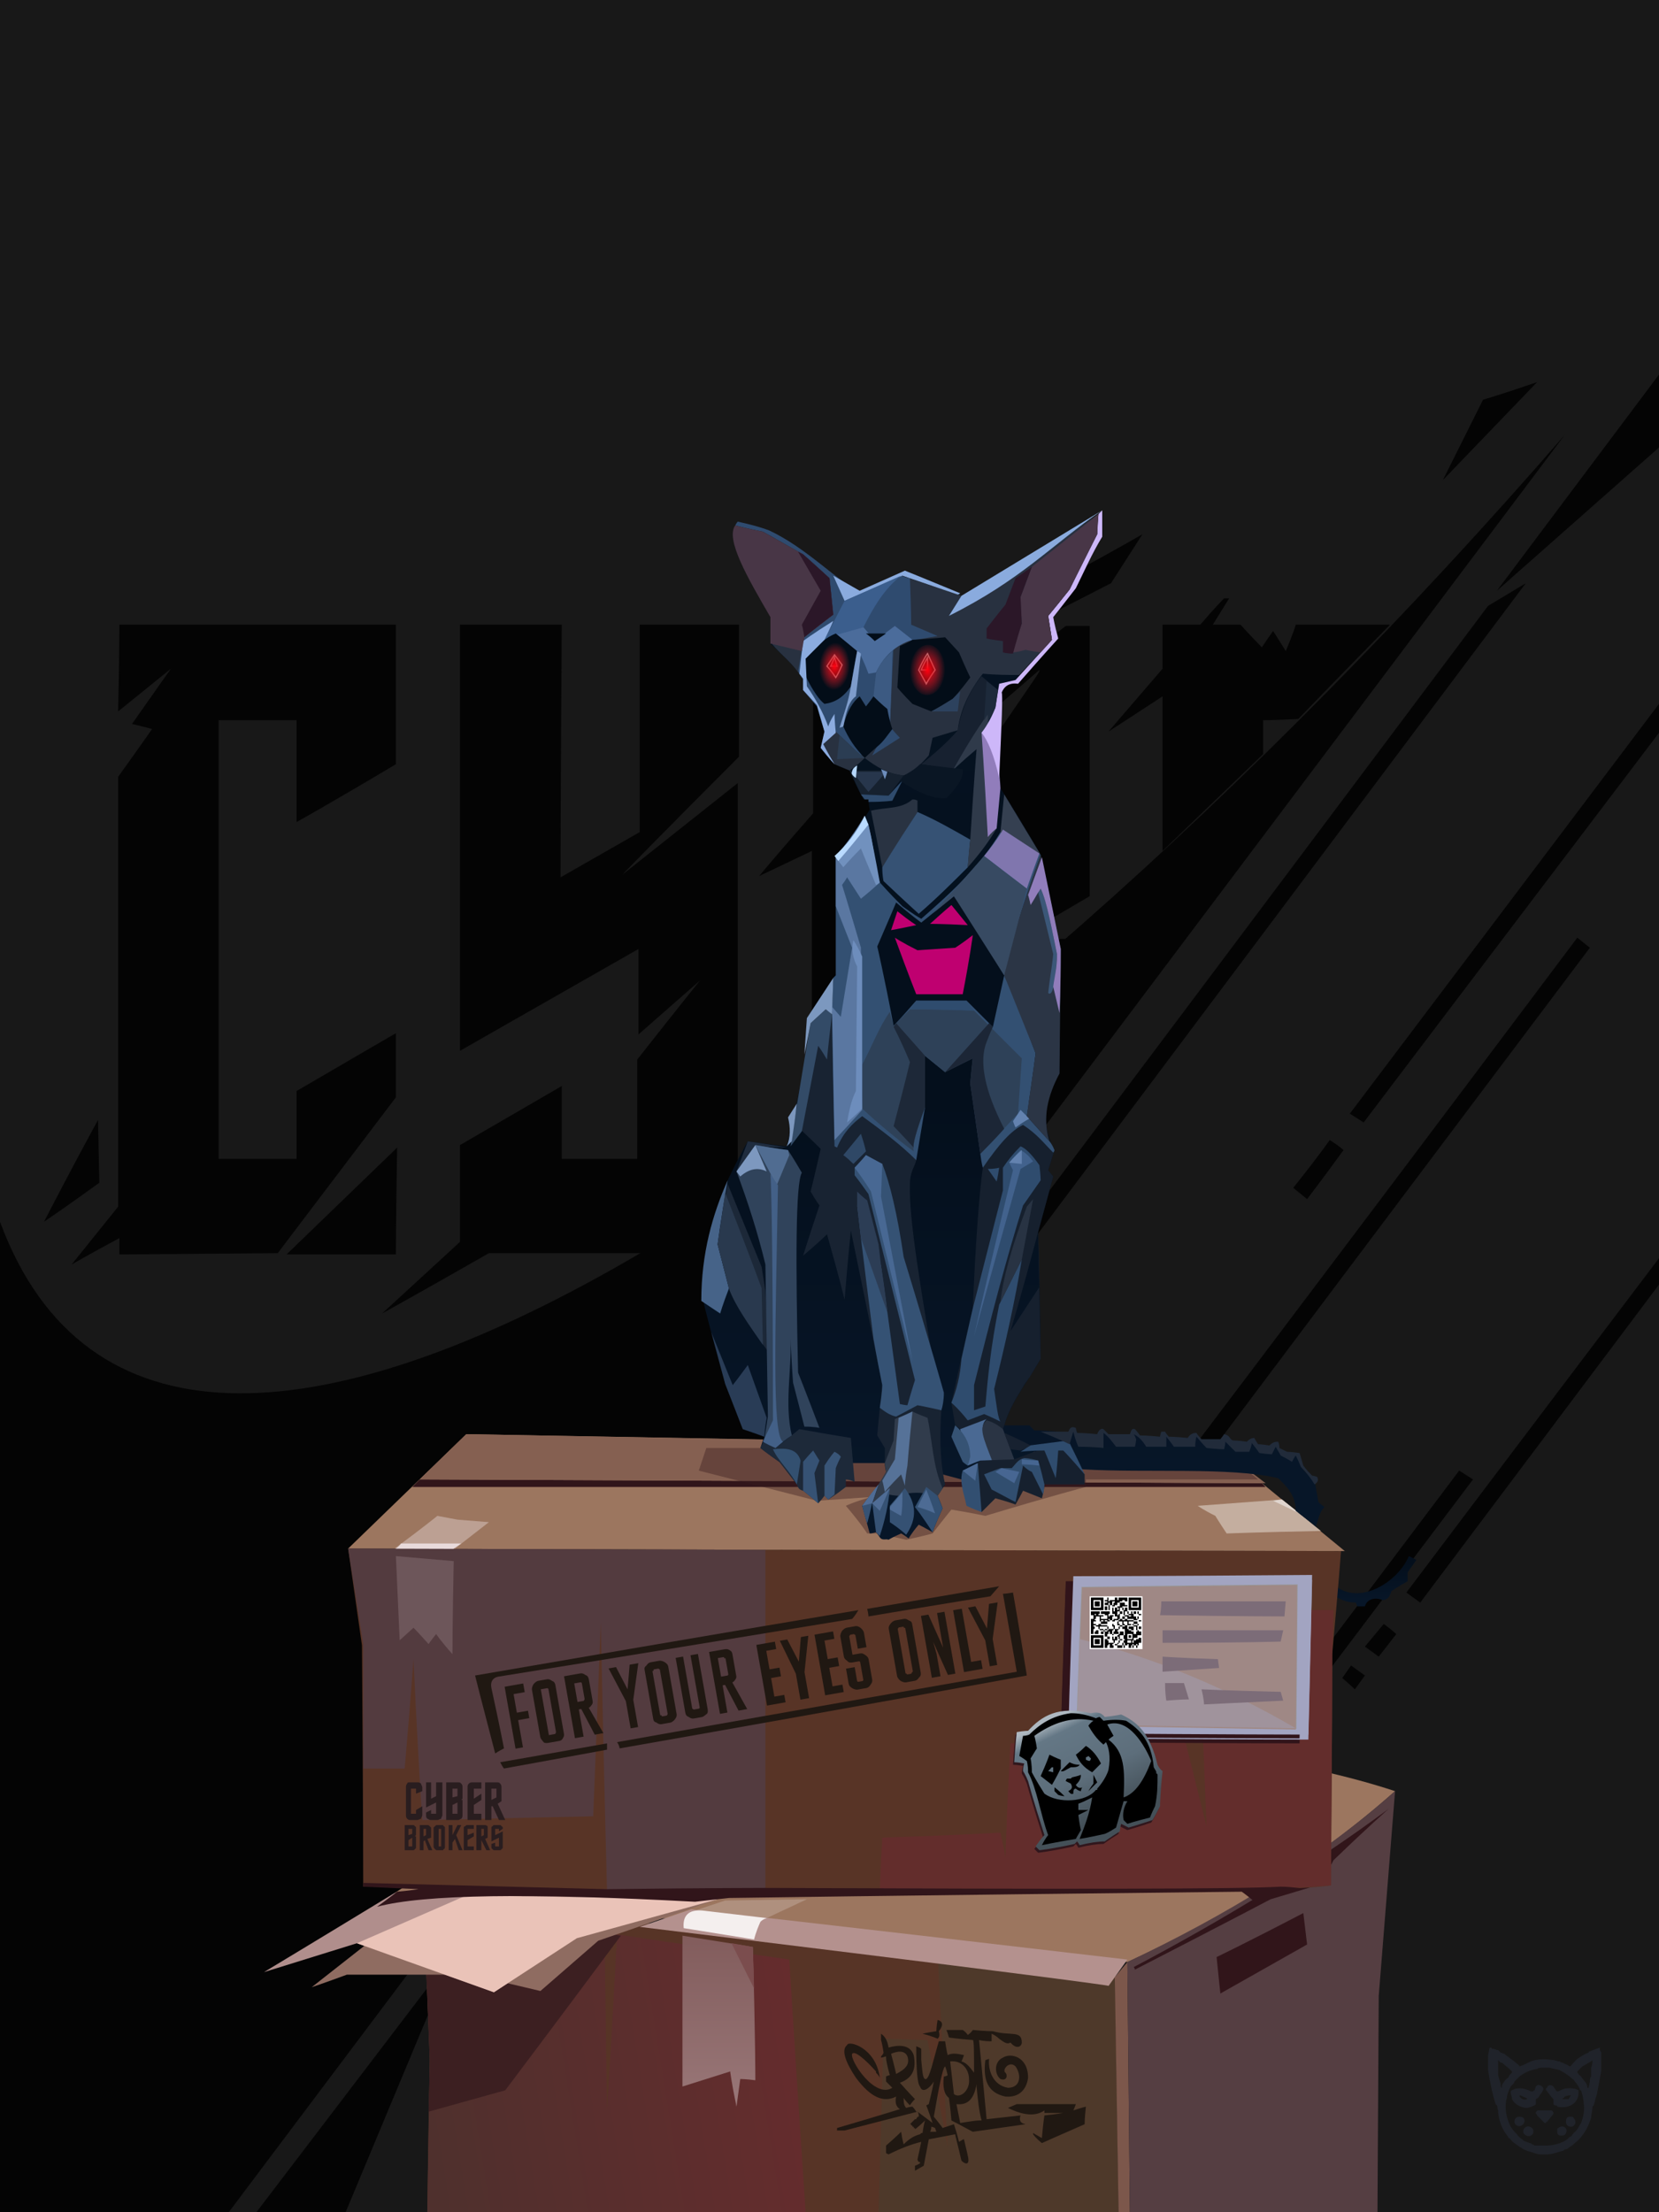 <?xml version="1.0" encoding="UTF-8"?><svg width="1320px" height="1760px" viewBox="0 0 1320 1760" version="1.1" xmlns="http://www.w3.org/2000/svg" xmlns:xlink="http://www.w3.org/1999/xlink"><defs></defs><g stroke="none" stroke-width="1" fill="none" id="id-31571" fill-rule="evenodd"><g id="id-31572"><rect fill="#181818" width="1320" height="1760" x="0" y="0" id="id-31573"></rect><g transform=" translate(35,425)" fill="#040404" id="id-31574"><path d=" M 60,72 C 207,72 280,72 280,72 C 280,146 280,183 280,183 C 228,214 201,229 201,229 L 201,148 L 139,148 L 139,497 L 201,497 C 201,461 201,443 201,443 C 254,412 280,397 280,397 C 280,431 280,448 280,448 C 217,531 186,572 186,572 L 60,573 C 60,564 60,560 60,560 C 34,574 22,581 22,581 L 59,535 C 59,307 59,193 59,193 C 77,168 86,155 86,155 C 75,152 70,151 70,151 C 91,121 101,107 101,107 L 59,141 C 60,95 60,72 60,72 Z" id="id-31575"></path><path d=" M 0,547 C 28,493 43,466 43,466 L 44,516 C 15,537 0,547 0,547 Z" id="id-31576"></path><path d=" M 280,573 C 222,573 193,573 193,573 L 281,488 C 280,545 280,573 280,573 Z" id="id-31577"></path><path d=" M 269,620 L 331,563 C 331,512 331,486 331,486 L 412,439 L 412,497 L 472,497 C 472,444 472,418 472,418 C 505,376 522,355 522,355 C 490,383 473,398 473,398 C 473,353 473,330 473,330 L 331,411 L 331,72 C 385,72 412,72 412,72 C 411,206 411,273 411,273 L 474,237 L 474,72 L 553,72 C 553,142 553,177 553,177 C 491,239 460,271 460,271 L 552,198 L 552,572 L 354,572 C 298,604 269,620 269,620 Z" id="id-31578"></path><path d=" M 786,72 L 724,141 C 724,141 754,118 813,73 L 813,73 L 832,73 L 832,288 L 774,322 L 774,322 L 830,322 L 752,379 L 752,335 L 691,370 L 691,370 L 691,429 L 611,490 L 611,252 L 569,272 C 569,272 583,255 612,222 L 612,222 L 612,73 L 786,72 Z M 792,108 C 762,134 747,147 747,147 C 710,148 691,148 691,148 C 691,229 691,273 691,281 L 691,281 C 691,281 691,282 691,282 L 691,282 L 691,282 L 752,247 L 752,168 C 778,130 792,110 792,109 L 792,108 L 792,108 Z" id="id-31579"></path><path d=" M 802,63 C 815,41 822,29 822,29 C 857,10 874,0 874,0 L 849,39 C 818,55 802,63 802,63 Z" id="id-31580"></path><path d=" M 847,157 L 890,107 L 890,72 C 910,72 920,72 920,72 C 932,58 939,51 939,51 C 941,51 943,51 943,51 L 930,72 C 945,72 952,72 952,72 C 963,84 969,90 969,90 C 975,81 978,77 978,77 C 985,88 988,93 988,93 C 994,79 996,72 996,72 C 1046,72 1071,72 1071,72 C 1022,122 998,147 998,147 C 979,148 970,148 970,148 C 970,166 970,175 970,175 C 917,226 890,252 890,252 L 890,129 C 861,148 847,157 847,157 Z" id="id-31581"></path></g><path d=" M 1245,346 L 182,1760 L 0,1760 L 0,972 C 135,1337 750,916 1245,346 L 1245,346 Z M 361,1554 L 275,1760 L 204,1760 L 204,1760 L 361,1554 Z M 1320,298 L 1320,356 L 1320,356 L 1191,470 L 1320,298 Z M 1223,304 C 1223,304 1198,330 1148,382 L 1148,382 L 1180,318 C 1180,318 1194,314 1223,304 Z" fill="#040404" id="id-31579"></path><path d=" M 1214,464 C 1194,476 1184,482 1184,482 C 825,961 645,1200 645,1200 L 656,1208 C 1028,712 1214,464 1214,464 Z M 627,1225 C 617,1237 612,1243 612,1243 C 619,1248 623,1251 623,1251 L 637,1233 C 630,1228 627,1225 627,1225 Z M 612,1266 C 606,1273 604,1277 604,1277 C 597,1271 593,1269 593,1269 L 601,1258 C 608,1263 612,1266 612,1266 Z" fill="#040404" id="id-31579"></path><path d=" M 1320,560 C 1320,575 1320,583 1320,583 C 1163,790 1085,893 1085,893 L 1074,886 L 1320,560 Z M 1058,907 C 1066,912 1069,915 1069,915 C 1050,941 1040,954 1040,954 L 1029,945 C 1049,920 1058,907 1058,907 Z" fill="#040404" id="id-31579"></path><path d=" M 1320,1001 C 1186,1178 1119,1267 1119,1267 L 1130,1275 L 1320,1022 C 1320,1008 1320,1001 1320,1001 Z M 1101,1292 C 1091,1304 1086,1310 1086,1310 C 1093,1315 1097,1318 1097,1318 L 1111,1300 C 1104,1294 1101,1292 1101,1292 Z M 1075,1325 C 1070,1332 1068,1335 1068,1335 C 1075,1341 1078,1344 1078,1344 L 1086,1333 C 1079,1328 1075,1325 1075,1325 Z" fill="#040404" id="id-31579"></path><path d=" M 761,1701 C 768,1707 771,1709 771,1709 C 790,1683 800,1670 800,1670 L 789,1664 C 770,1689 761,1701 761,1701 Z M 805,1642 C 813,1647 816,1649 816,1649 C 1053,1335 1172,1177 1172,1177 L 1161,1170 C 924,1485 805,1642 805,1642 Z" fill="#040404" id="id-31579"></path><path d=" M 890,1230 C 871,1256 861,1268 861,1268 C 868,1274 872,1277 872,1277 L 901,1238 C 894,1233 890,1230 890,1230 Z M 906,1209 C 913,1214 917,1217 917,1217 C 1149,908 1265,754 1265,754 L 1255,746 C 1023,1055 906,1209 906,1209 Z" fill="#040404" id="id-31579"></path></g></g><defs><linearGradient x1="50%" y1="0%" x2="50%" y2="93%" id="id-33320"><stop stop-color="#051322" offset="0%"></stop><stop stop-color="#040F1C" offset="58%"></stop><stop stop-color="#071628" offset="100%"></stop></linearGradient><linearGradient x1="100%" y1="50%" x2="0%" y2="63%" id="id-33321"><stop stop-color="#652C2D" offset="0%"></stop><stop stop-color="#4F302D" offset="100%"></stop></linearGradient><linearGradient x1="50%" y1="0%" x2="50%" y2="100%" id="id-33322"><stop stop-color="#825C5C" offset="0%"></stop><stop stop-color="#997778" offset="100%"></stop></linearGradient><linearGradient x1="50%" y1="0%" x2="50%" y2="93%" id="id-33323"><stop stop-color="#051322" offset="0%"></stop><stop stop-color="#040F1C" offset="58%"></stop><stop stop-color="#071628" offset="100%"></stop></linearGradient><radialGradient cx="50%" cy="50%" r="78%" id="id-33324" fx="50%" fy="50%" gradientTransform=" translate(0.500,0.502) scale(1,0.689) rotate(90) scale(1,0.644) translate(-0.500,-0.502)"><stop stop-color="#FF000F" offset="0%"></stop><stop stop-color="#FF2935" offset="100%" stop-opacity="0"></stop></radialGradient><radialGradient cx="50%" cy="50%" r="67%" id="id-33325" fx="50%" fy="50%" gradientTransform=" translate(0.500,0.502) scale(1,0.742) rotate(90) scale(1,0.644) translate(-0.500,-0.502)"><stop stop-color="#FF000F" offset="0%"></stop><stop stop-color="#FF2935" offset="100%" stop-opacity="0"></stop></radialGradient><linearGradient x1="5%" y1="20%" x2="38%" y2="87%" id="id-33326"><stop stop-color="#AEB8C0" offset="0%"></stop><stop stop-color="#647785" offset="14%"></stop><stop stop-color="#5D6E7B" offset="60%"></stop><stop stop-color="#445058" offset="100%"></stop></linearGradient></defs><g transform=" translate(210,406)" id="id-33327"><path d=" M 838,809 C 837,830 842,845 853,856 C 872,871 902,853 911,832 C 915,834 917,835 917,835 C 912,842 910,845 910,845 C 910,850 910,852 910,852 C 901,857 897,860 897,860 C 896,864 894,867 890,867 C 886,865 878,865 876,872 C 872,872 870,872 870,872 C 869,870 869,869 869,869 C 861,869 856,866 852,864 C 839,859 830,837 823,797 C 831,803 833,805 838,809 Z" fill="url(#id-33320)" id="id-33328"></path><g transform=" translate(0,735)" id="id-33329"><g transform=" translate(0,197)" id="id-33330"><path d=" M 900,87 C 745,36 527,46 367,0 L 104,168 L 687,223 C 765,187 837,143 900,87 Z" fill="#9C765F" id="id-33331"></path><path d=" M 677,226 C 679,357 680,422 680,422 C 313,422 130,422 130,422 C 131,342 132,302 132,302 L 127,176 C 494,209 677,226 677,226 Z" fill="#573426" id="id-33332"></path><path d=" M 432,173 L 400,188 C 362,184 343,182 343,182 L 367,174 L 432,173 Z" fill="#AF907E" id="id-33333"></path><path d=" M 677,226 C 583,217 536,213 536,213 C 541,318 544,370 544,370 C 533,313 528,285 528,285 L 493,284 L 489,422 L 680,422 C 678,291 677,226 677,226 Z" fill="#4E392A" id="id-33334"></path><path d=" M 431,422 C 422,288 418,221 418,221 C 327,208 281,201 281,201 C 276,295 273,341 273,341 L 271,202 L 127,176 L 132,299 L 130,422 C 331,422 431,422 431,422 Z" fill="url(#id-33321)" id="id-33335"></path><path d=" M 284,202 C 223,284 192,325 192,325 L 131,342 L 132,302 L 127,176 C 232,193 284,202 284,202 Z" fill="#3C1F21" id="id-33336"></path><path d=" M 689,422 C 683,422 680,422 680,422 C 678,298 677,235 677,235 L 687,223 L 689,422 Z" fill="#7C574B" id="id-33337"></path><path d=" M 900,87 C 838,142 765,186 687,223 L 689,422 C 820,422 886,422 886,422 L 887,250 L 900,87 Z" fill="#553E42" id="id-33338"></path><path d=" M 693,229 C 765,192 801,173 801,173 C 828,165 841,161 841,161 C 848,148 851,142 851,142 C 880,114 895,101 895,101 C 833,147 764,189 692,227 C 693,228 693,229 693,229 Z" fill="#31151A" id="id-33339"></path><path d=" M 758,219 C 760,239 761,248 761,248 C 807,222 830,209 830,209 L 827,184 C 781,208 758,219 758,219 Z" fill="#31151A" id="id-33340"></path><g transform=" translate(0,168)" id="id-33341"><path d=" M 183,79 C 227,50 249,36 249,36 C 323,15 361,5 361,5 C 189,2 104,0 104,0 C 35,42 0,63 0,63 L 74,40 C 147,66 183,79 183,79 Z" fill="#B08E8C" id="id-33342"></path><path d=" M 38,75 L 80,42 L 161,2 C 294,4 361,5 361,5 C 298,27 266,38 266,38 C 235,65 220,78 220,78 L 165,65 L 66,65 C 47,72 38,75 38,75 Z" fill="#8F6C61" id="id-33343"></path><path d=" M 74,40 L 161,2 L 361,5 L 249,36 L 183,79 C 110,53 74,40 74,40 Z" fill="#EAC3B8" id="id-33344"></path></g><path d=" M 672,242 L 687,221 C 456,194 340,181 340,181 L 299,195 C 554,226 678,242 672,242 Z" fill="#B4918E" id="id-33345"></path><path d=" M 333,202 C 371,208 389,211 389,211 C 391,282 391,317 391,317 C 383,316 379,316 379,316 C 377,331 376,338 376,338 C 372,319 371,310 371,310 L 333,322 C 333,242 333,202 333,202 Z" fill="url(#id-33322)" id="id-33346"></path><path d=" M 390,205 C 353,199 334,196 334,196 C 333,186 338,181 349,182 L 400,188 C 397,189 396,190 395,191 C 391,200 390,205 390,205 Z" fill="#F4EFEE" id="id-33347"></path><path d=" M 389,211 C 378,209 372,208 372,208 L 390,244 L 389,211 Z" fill="#7B4D4E" id="id-33348"></path></g><g transform=" translate(67,0)" id="id-33349"><path d=" M 12,360 C 478,366 735,366 782,359 C 783,237 783,175 783,175 C 788,120 790,93 790,93 C 263,92 0,91 0,91 L 11,168 C 12,296 12,360 12,360 Z" fill="#583426" id="id-33350"></path><path d=" M 0,91 C 63,30 94,0 94,0 C 493,7 693,11 693,11 L 793,93 C 264,92 0,91 0,91 Z" fill="#9C765F" id="id-33351"></path><path d=" M 774,77 C 724,78 699,79 699,79 C 693,70 690,65 690,65 C 680,60 676,57 676,57 L 743,52 C 764,69 774,77 774,77 Z" fill="#C4AE9F" id="id-33352"></path><path d=" M 736,53 C 741,52 743,52 743,52 L 757,63 L 736,53 Z" fill="#E0D5CE" id="id-33353"></path><path d=" M 730,42 C 277,42 51,42 51,42 C 55,38 57,36 57,36 L 727,39 C 729,41 730,42 730,42 Z" fill="#31151A" id="id-33354"></path><polygon points="57 36 730 39 693 11 94 0" fill="#856051" id="id-33355"></polygon><path d=" M 112,70 L 85,91 C 53,91 37,91 37,91 C 60,74 71,65 71,65 L 87,68 L 112,70 Z" fill="#BCA093" id="id-33356"></path><path d=" M 83,98 L 38,97 C 38,93 38,91 38,91 C 41,89 42,87 42,87 C 74,87 90,87 90,87 L 84,91 C 84,96 83,98 83,98 Z" fill="#E8DADB" id="id-33357"></path><path d=" M 12,266 C 34,266 45,266 45,266 C 50,208 52,179 52,179 C 56,265 59,307 59,307 C 150,305 195,304 195,304 C 199,201 201,150 201,150 C 204,292 206,364 206,364 L 332,362 L 332,92 L 0,91 L 12,167 C 12,233 12,266 12,266 Z" fill="#533B3F" id="id-33358"></path><path d=" M 83,175 C 74,165 70,159 70,159 C 66,164 64,167 64,167 C 56,158 52,154 52,154 L 41,164 C 39,119 38,97 38,97 L 84,101 C 83,151 83,175 83,175 Z" fill="#6D565A" id="id-33359"></path><path d=" M 423,364 C 424,336 425,321 425,321 C 487,319 519,317 519,317 C 522,330 523,337 523,337 C 525,277 527,246 527,246 C 619,242 665,240 665,240 C 677,288 683,312 683,312 C 681,262 680,236 680,236 C 728,236 752,235 752,235 C 754,172 755,140 755,140 L 784,140 L 783,175 C 783,246 782,308 782,359 C 685,367 508,364 423,364 Z" fill="#632D2C" id="id-33360"></path><path d=" M 23,376 C 34,368 39,364 39,364 C 50,363 56,362 56,362 L 12,360 L 12,357 L 206,362 C 290,361 332,361 332,361 C 571,362 708,362 742,360 C 752,360 759,362 762,361 C 734,368 720,371 720,371 C 714,366 711,364 711,364 C 439,367 303,369 303,369 L 276,372 C 145,365 60,366 23,376 Z" fill="#31151A" id="id-33361"></path><g transform=" translate(567,116)" id="id-33362"><path d=" M 4,5 C 1,88 0,129 0,129 C 127,130 190,130 190,130 L 193,4 C 67,4 4,5 4,5 Z" fill="#31141A" id="id-33363"></path><path d=" M 10,1 C 7,85 6,126 6,126 C 133,127 197,127 197,127 L 200,0 C 73,1 10,1 10,1 Z" fill="#A2A4C1" id="id-33364"></path><path d=" M 17,10 C 14,83 13,119 13,119 C 129,121 187,122 187,122 L 188,8 C 74,9 17,10 17,10 Z" stroke="#979797" id="id-33365"></path><path d=" M 13,120 C 129,122 187,123 187,123 C 188,46 188,8 188,8 L 17,10 C 14,83 13,120 13,120 Z" fill="#9F8885" id="id-33366"></path><path d=" M 15,51 C 75,66 132,90 187,122 L 13,119 L 15,51 Z" fill="#A0939C" id="id-33367"></path></g></g></g><g transform=" translate(345,0)" id="id-33368"><g transform=" translate(1,0)" id="id-33369"><path d=" M 6,746 C 2,758 0,764 0,764 C 63,780 94,788 94,788 C 122,786 137,785 137,785 C 123,789 117,792 117,792 C 129,806 134,814 134,814 C 139,814 141,814 141,814 C 157,817 165,819 165,819 C 179,816 186,814 186,814 C 196,801 201,795 201,795 C 219,798 228,800 228,800 C 281,784 308,777 308,777 C 308,773 308,771 308,771 C 400,771 445,771 445,771 C 439,766 435,763 435,763 L 151,757 L 50,746 C 21,746 6,746 6,746 Z" fill="#381B1C" fill-opacity="0.400" id="id-33370"></path><path d=" M 196,775 C 192,781 190,784 190,784 C 193,791 194,794 194,794 C 188,807 186,813 186,813 C 179,809 175,807 175,807 C 169,814 167,818 167,818 C 163,815 161,814 161,814 C 154,817 151,819 151,819 C 149,818 146,820 144,817 C 142,814 141,813 141,813 C 138,814 136,814 136,814 C 132,799 130,792 130,792 C 136,783 144,776 149,765 C 148,761 148,758 148,758 C 131,758 123,758 123,758 C 83,758 64,757 64,757 C 54,750 49,746 49,746 C 51,740 52,737 52,737 C 41,733 35,731 35,731 C 26,707 21,695 21,695 C 9,652 4,631 4,631 C 17,565 23,533 23,533 C 33,512 39,502 39,502 C 60,505 70,506 70,506 C 83,449 89,420 89,420 C 100,407 106,401 106,401 C 107,382 107,372 107,372 C 108,371 109,370 109,370 C 109,307 109,275 109,275 C 121,262 129,250 136,238 C 135,233 135,230 135,230 C 132,230 131,230 131,230 C 123,215 120,207 120,207 C 112,204 108,202 108,202 C 101,194 97,189 97,189 C 99,180 100,176 100,176 C 96,162 94,156 94,156 C 87,147 83,143 83,143 C 83,138 83,135 83,135 C 78,125 67,116 57,106 C 127,70 161,52 161,52 C 193,63 209,68 209,68 C 240,110 255,131 255,131 C 253,134 252,135 252,135 C 243,137 239,138 239,138 C 237,151 236,157 236,157 C 239,200 240,221 240,221 C 262,256 272,274 272,274 C 283,324 288,349 288,349 C 287,415 287,448 287,448 C 274,471 273,491 283,509 C 280,519 278,525 278,525 C 281,529 282,530 282,530 C 274,560 270,574 270,574 C 272,642 272,675 272,675 C 262,693 249,708 243,728 C 256,728 263,728 263,728 C 266,731 267,732 267,732 C 277,732 287,733 295,734 C 297,732 299,731 299,731 C 301,733 302,735 302,735 C 313,735 318,735 318,735 C 320,733 321,731 321,731 C 324,734 325,735 325,735 C 338,735 345,736 345,736 C 346,734 346,733 346,733 C 350,735 352,737 352,737 C 364,737 370,737 370,737 C 371,735 371,734 371,734 C 373,737 375,738 375,738 C 387,738 393,738 393,738 C 395,736 396,735 396,735 C 398,738 399,740 399,740 C 411,740 417,740 417,740 C 418,738 419,737 419,737 C 422,740 424,742 424,742 C 434,742 439,742 439,742 C 440,740 440,739 440,739 C 443,742 444,743 444,743 C 452,744 456,745 456,745 C 458,743 459,742 459,742 C 461,745 462,747 462,747 C 469,750 473,752 473,752 C 474,751 475,750 475,750 C 479,755 478,758 479,761 C 486,769 490,772 490,772 C 492,783 493,789 493,789 C 496,792 498,793 498,793 C 494,796 493,803 491,808 C 486,804 480,800 475,796 C 475,783 467,776 461,770 C 423,761 356,766 306,763 C 290,761 277,756 267,749 C 254,757 234,764 209,771 L 194,767 C 195,773 196,775 196,775 Z" fill="url(#id-33323)" id="id-33371"></path><path d=" M 80,731 C 108,736 121,738 121,738 C 123,761 124,773 124,773 C 120,771 117,771 117,771 C 117,775 117,777 117,777 C 108,784 103,787 103,787 C 101,785 100,784 100,784 C 97,788 95,790 95,790 C 87,783 83,780 83,780 C 79,779 79,777 78,775 L 64,757 C 54,750 49,746 49,746 C 51,742 52,740 52,740 L 61,746 C 74,736 80,731 80,731 Z" fill="#1D2939" id="id-33372"></path><path d=" M 59,747 C 63,756 73,765 78,775 L 81,756 C 78,746 69,746 59,747 Z" fill="#335070" id="id-33373"></path><path d=" M 91,748 C 94,753 96,756 96,756 L 92,766 L 95,790 C 87,783 83,780 83,780 L 83,757 C 88,751 91,748 91,748 Z" fill="#365274" id="id-33374"></path><path d=" M 100,784 C 100,768 100,760 100,760 C 105,752 108,749 108,749 C 112,751 113,753 113,753 C 110,759 109,762 109,762 L 108,783 L 103,787 C 101,785 100,784 100,784 Z" fill="#395577" id="id-33375"></path><path d=" M 194,778 C 195,776 196,775 196,775 C 193,762 191,743 193,716 C 176,617 167,563 168,536 C 168,526 172,522 173,517 C 167,506 175,490 180,475 C 180,448 180,434 180,434 C 166,415 159,406 159,406 L 133,442 L 106,401 C 94,413 89,420 89,420 C 79,465 75,487 75,487 C 90,501 97,508 97,508 C 92,530 89,542 89,542 C 93,549 96,553 96,553 C 87,580 83,593 83,593 C 96,582 102,576 102,576 C 112,611 116,628 116,628 C 119,591 121,573 121,573 C 138,655 146,696 146,696 C 143,723 142,736 142,736 L 148,746 L 148,758 L 194,778 Z" fill="#182332" id="id-33376"></path><path d=" M 138,790 C 147,785 151,783 151,783 C 156,784 159,784 159,784 L 167,782 C 175,781 183,782 190,784 C 193,780 194,778 194,778 C 186,760 186,741 182,722 C 174,719 170,717 170,717 C 161,721 156,723 156,723 L 155,740 L 148,758 L 149,765 L 143,775 C 140,785 138,790 138,790 Z" fill="#313C4C" id="id-33377"></path><path d=" M 148,781 C 147,775 146,772 146,772 C 153,760 156,755 156,755 C 158,733 159,722 159,722 C 166,719 170,717 170,717 C 167,746 166,760 166,760 C 164,771 164,776 164,776 L 161,767 C 152,776 148,781 148,781 Z" fill="#567298" id="id-33378"></path><path d=" M 134,806 C 137,795 138,789 138,789 L 143,775 L 130,792 C 132,801 134,806 134,806 Z" fill="#365274" id="id-33379"></path><path d=" M 141,813 C 139,798 138,790 138,790 C 147,782 152,778 152,778 C 151,791 148,804 144,816 C 142,814 141,813 141,813 Z" fill="#365274" id="id-33380"></path><polygon points="144 796 138 790 152 778" fill="#4F6C95" id="id-33381"></polygon><path d=" M 230,409 L 283,509 L 278,525 L 282,530 L 270,574 L 272,675 C 269,680 266,685 263,690 L 262,691 C 262,692 261,692 261,693 L 260,694 C 254,704 247,714 243,728 L 242,731 L 208,731 C 206,729 204,728 204,728 L 204,728 L 204,728 C 202,716 201,710 201,710 C 212,660 218,635 218,635 C 220,587 223,544 226,523 C 221,486 217,464 217,458 L 216,457 C 216,456 216,456 216,456 C 217,442 218,435 218,435 C 203,443 196,447 196,447 L 230,409 Z M 270,574 C 256,627 248,653 248,653 L 271,618 C 271,590 270,575 270,575 L 270,574 L 270,574 Z" fill="#16202E" id="id-33382"></path><path d=" M 240,725 C 232,721 227,719 227,719 L 214,724 C 206,714 201,710 201,710 C 205,700 208,689 209,675 C 215,648 218,635 218,635 C 234,572 242,541 242,541 C 242,535 242,529 242,523 C 246,517 250,512 256,506 C 259,507 264,511 271,521 C 272,529 272,533 272,533 C 263,546 258,553 258,553 C 245,594 232,644 219,696 C 219,709 219,716 219,716 C 225,714 228,713 228,713 C 230,690 232,667 239,632 C 251,608 257,596 257,596 C 252,627 244,663 235,699 C 237,713 238,722 240,725 Z" fill="#2F4C6E" id="id-33383"></path><path d=" M 152,805 C 161,811 165,815 165,815 C 174,802 173,790 164,778 L 152,792 C 152,801 152,805 152,805 Z" fill="#355173" id="id-33384"></path><path d=" M 162,781 C 162,789 162,795 161,800 L 152,795 L 152,793 C 159,785 162,781 162,781 Z" fill="#4E6C95" id="id-33385"></path><path d=" M 186,813 C 177,799 172,793 172,793 L 181,777 L 190,784 L 194,794 C 188,807 186,813 186,813 Z" fill="#335072" id="id-33386"></path><path d=" M 188,798 C 179,794 174,793 174,793 L 181,779 C 186,792 188,798 188,798 Z" fill="#4D6B94" id="id-33387"></path><path d=" M 130,792 L 138,790 L 143,775 C 134,786 130,792 130,792 Z" fill="#4F6C95" id="id-33388"></path><path d=" M 225,797 C 217,794 213,792 213,792 C 211,782 207,773 210,764 C 218,760 222,758 222,758 L 225,763 C 225,786 225,797 225,797 Z" fill="#324F71" id="id-33389"></path><polygon points="220 772 210 764 222 758" fill="#4B6993" id="id-33390"></polygon><path d=" M 214,760 C 221,757 224,756 224,756 C 228,760 231,762 231,762 C 234,762 235,762 235,762 C 233,749 220,731 229,723 L 208,731 C 212,750 214,760 214,760 Z" fill="#4A6993" id="id-33391"></path><path d=" M 214,760 C 211,758 210,757 210,757 C 204,744 201,737 201,737 C 203,731 204,728 204,728 C 211,734 216,742 216,753 C 215,757 214,760 214,760 Z" fill="#365374" id="id-33392"></path><path d=" M 235,760 C 240,760 246,755 251,755 C 245,739 242,731 242,731 C 237,727 233,725 229,724 C 223,730 225,735 235,760 Z" fill="#2A3444" id="id-33393"></path><path d=" M 225,797 C 232,790 236,786 236,786 C 247,789 252,791 252,791 C 256,784 258,780 258,780 C 268,784 273,786 273,786 C 275,779 275,775 275,775 C 297,775 307,775 307,775 C 307,770 307,767 307,767 L 290,741 L 267,749 L 251,755 L 224,756 L 222,758 C 224,784 225,797 225,797 Z" fill="#16202E" id="id-33394"></path><path d=" M 252,789 C 256,770 258,760 258,760 C 262,764 265,765 265,765 L 274,783 C 275,778 275,775 275,775 C 272,762 270,756 270,756 C 263,754 259,754 259,754 C 254,755 252,759 249,762 C 243,762 240,762 240,762 C 232,765 227,767 227,767 L 233,779 C 246,786 252,789 252,789 Z" fill="#314E6F" id="id-33395"></path><path d=" M 251,774 L 255,765 C 245,763 241,762 241,762 L 236,765 C 246,771 251,774 251,774 Z" fill="#476692" id="id-33396"></path><path d=" M 257,759 L 257,755 C 266,756 270,756 270,756 L 271,760 C 262,759 257,759 257,759 Z" fill="#466691" id="id-33397"></path><path d=" M 284,770 C 278,755 275,748 275,748 C 263,748 256,749 256,749 C 261,746 263,744 263,744 L 294,740 C 303,758 307,767 307,767 C 296,754 290,748 290,748 L 286,748 C 285,763 284,770 284,770 Z" fill="#2F4C6E" id="id-33398"></path><path d=" M 243,734 C 257,740 264,744 264,744 C 259,747 256,748 256,748 L 248,747 L 243,734 Z" fill="#172130" id="id-33399"></path><path d=" M 272,733 C 287,739 295,743 295,743 C 297,736 298,733 298,733 C 300,741 302,745 302,745 C 315,745 322,746 322,746 C 322,738 322,734 322,734 C 326,737 329,741 332,745 C 342,745 347,745 347,745 C 348,741 348,739 348,739 C 347,736 346,735 346,735 C 350,737 353,740 356,745 C 367,745 372,745 372,745 C 372,740 372,737 372,737 C 376,742 378,745 378,745 C 389,745 395,745 395,745 C 395,740 396,737 396,737 C 401,743 404,746 404,746 C 413,747 418,747 418,747 C 419,743 419,741 419,741 C 424,746 427,749 427,749 C 434,749 438,749 438,749 C 440,744 440,742 440,742 C 444,747 446,750 446,750 C 453,751 456,751 456,751 C 458,747 459,745 459,745 C 462,750 463,752 463,752 C 469,755 472,757 472,757 C 474,753 475,752 475,752 C 478,758 479,761 479,761 C 483,765 487,770 490,775 C 493,773 493,771 492,769 C 489,768 488,768 488,768 C 483,763 481,760 481,760 C 479,753 478,750 478,750 C 471,749 468,749 468,749 C 464,747 462,746 462,746 C 462,743 461,741 461,741 C 459,741 457,741 454,744 C 448,743 445,743 445,743 C 443,740 442,738 442,738 C 440,738 438,739 436,741 C 429,740 425,740 425,740 C 422,739 423,736 418,735 C 416,738 415,739 415,739 C 405,739 400,739 400,739 C 397,736 396,734 396,734 C 393,734 391,735 389,738 C 379,737 374,737 374,737 C 372,735 371,733 371,733 C 369,733 368,733 368,733 C 367,736 367,737 367,737 C 357,736 351,736 351,736 C 349,733 347,731 347,731 C 344,730 344,733 343,735 C 331,735 326,735 326,735 C 323,732 322,731 322,731 C 320,730 318,732 317,735 C 307,734 301,734 301,734 C 300,731 300,730 300,730 C 295,728 295,732 294,733 C 279,733 272,733 272,733 Z" fill="#212B3A" id="id-33400"></path><path d=" M 240,630 C 242,611 249,586 261,554 L 266,548 L 257,596 C 246,618 240,630 240,630 Z" fill="#283343" id="id-33401"></path><path d=" M 239,523 C 238,530 237,534 237,534 L 230,524 C 236,524 239,523 239,523 Z" fill="#2F4C6E" id="id-33402"></path><path d=" M 226,523 C 239,504 249,493 258,489 C 269,496 275,504 282,511 C 283,510 283,509 283,509 C 281,504 279,502 279,502 C 267,489 261,482 261,482 C 266,448 268,432 268,432 C 260,411 252,389 243,370 C 249,339 261,306 272,274 C 251,262 240,256 240,256 C 224,283 201,304 177,325 C 170,321 165,317 162,315 C 158,311 152,305 144,296 L 109,275 L 109,370 L 107,372 C 106,391 106,401 106,401 C 107,471 108,506 108,506 C 110,507 110,507 110,507 C 115,495 122,488 130,482 C 145,493 160,504 173,517 L 180,475 L 180,434 L 196,447 C 219,422 230,409 230,409 L 224,512 C 225,520 226,523 226,523 Z" fill="#335072" id="id-33403"></path><path d=" M 270,304 C 266,315 263,328 261,342 C 267,364 273,379 277,385 C 279,374 281,363 282,352 C 274,320 270,304 270,304 Z" stroke="#979797" id="id-33404"></path><path d=" M 171,510 C 156,499 143,488 130,476 C 130,453 130,441 130,441 C 138,426 143,412 152,399 L 155,410 L 168,397 C 202,397 219,398 219,398 C 244,423 257,436 257,436 L 254,480 L 224,512 L 216,456 L 218,436 L 196,447 L 180,434 L 180,475 C 173,493 170,505 171,510 Z" fill="#2E4158" id="id-33405"></path><path d=" M 171,507 C 160,495 155,490 155,490 C 164,456 168,439 168,439 C 160,420 155,411 155,411 L 157,408 L 180,434 L 180,475 C 173,494 170,505 171,507 Z" fill="#1D2838" id="id-33406"></path><path d=" M 243,492 C 227,461 223,438 229,423 C 232,415 234,411 234,411 L 231,408 L 196,447 L 218,436 L 216,456 L 224,512 C 237,499 243,492 243,492 Z" fill="#1C2636" id="id-33407"></path><path d=" M 219,657 C 239,569 250,525 250,525 C 248,521 247,519 247,519 C 253,512 256,509 256,509 C 260,511 263,514 266,518 L 256,524 C 231,613 219,657 219,657 Z" fill="#42628D" id="id-33408"></path><path d=" M 247,519 L 257,520 L 257,509 C 250,515 247,519 247,519 Z" fill="#6382AF" id="id-33409"></path><path d=" M 252,491 C 259,486 263,484 263,484 C 258,479 256,477 256,477 L 250,486 C 251,489 252,491 252,491 Z" fill="#6382AF" id="id-33410"></path><path d=" M 133,510 C 126,517 123,520 123,520 C 118,515 115,513 115,513 L 129,496 C 132,505 133,510 133,510 Z" fill="#2F4866" id="id-33411"></path><path d=" M 124,529 C 124,525 124,523 124,523 C 130,517 133,513 133,513 C 142,518 146,520 146,520 C 152,535 158,560 163,594 C 185,666 195,702 195,702 C 195,708 194,713 193,716 C 180,713 174,712 174,712 C 163,718 157,721 157,721 C 152,720 148,717 144,714 C 146,702 146,696 146,696 C 141,671 139,659 139,659 C 130,589 126,553 126,553 C 139,585 145,601 145,601 C 155,674 160,711 160,711 C 164,712 166,712 166,712 C 170,698 172,692 172,692 L 135,544 C 128,534 124,529 124,529 Z" fill="#355274" id="id-33412"></path><path d=" M 150,638 L 129,579 C 127,562 126,553 126,553 C 126,546 126,542 126,542 C 131,547 134,549 134,549 L 143,584 L 145,601 C 149,626 150,638 150,638 Z" fill="#2C3D55" id="id-33413"></path><path d=" M 124,523 C 133,535 137,542 137,542 C 159,632 170,677 170,677 L 145,546 L 146,520 L 133,513 C 127,520 124,523 124,523 Z" fill="#486893" id="id-33414"></path><path d=" M 168,397 C 172,392 173,390 173,390 L 213,390 L 219,398 C 185,397 168,397 168,397 Z" fill="#2F4C6E" id="id-33415"></path><path d=" M 173,390 C 161,404 155,410 155,410 C 147,368 142,347 142,347 C 152,324 157,312 157,312 C 170,323 177,328 177,328 L 203,307 C 217,327 230,348 243,370 L 234,411 L 213,390 L 173,390 Z" fill="#040F1C" id="id-33416"></path><path d=" M 156,340 C 167,370 173,385 173,385 C 198,385 210,385 210,385 C 216,354 218,338 218,338 C 209,345 204,348 204,348 L 174,350 C 162,344 156,340 156,340 Z" fill="#BF0070" id="id-33417"></path><path d=" M 173,330 C 159,333 153,334 153,334 L 158,319 C 168,327 173,330 173,330 Z" fill="#BF0071" id="id-33418"></path><path d=" M 184,329 C 195,319 201,314 201,314 L 214,330 C 194,329 184,329 184,329 Z" fill="#BF0070" id="id-33419"></path><path d=" M 279,502 L 261,482 L 268,432 L 243,370 C 248,345 258,312 272,274 L 288,349 L 287,448 C 278,465 273,483 279,502 Z" fill="#2B3545" id="id-33420"></path><path d=" M 270,304 C 272,302 272,301 272,301 C 278,314 281,335 285,353 C 284,378 281,387 278,384 C 279,374 281,364 282,353 C 274,320 270,304 270,304 Z" fill="#3B5778" id="id-33421"></path><path d=" M 287,400 L 282,379 C 283,371 285,365 285,353 C 281,334 277,311 272,301 C 271,303 270,304 270,304 C 266,311 264,314 264,314 C 263,309 262,306 262,306 L 273,276 L 288,349 C 288,383 287,400 287,400 Z" fill="#917DBB" id="id-33422"></path><path d=" M 240,256 L 243,226 L 272,274 C 251,262 240,256 240,256 Z" fill="#354051" id="id-33423"></path><path d=" M 137,239 C 149,236 161,238 170,230 C 173,230 174,231 174,231 C 174,237 174,240 174,240 L 146,284 C 140,254 137,239 137,239 Z" fill="#293342" id="id-33424"></path><path d=" M 146,284 C 146,291 147,295 147,295 C 165,312 175,321 175,321 C 189,309 202,296 214,284 L 216,262 C 202,254 188,246 174,240 C 155,269 146,284 146,284 Z" fill="#365274" id="id-33425"></path><path d=" M 177,202 C 192,190 202,180 206,175 C 209,159 215,144 225,132 L 238,143 L 236,157 L 225,177 L 203,206 L 177,202 Z" fill="#172130" id="id-33426"></path><path d=" M 214,284 C 215,269 216,262 216,262 C 219,214 221,190 221,190 C 208,201 202,207 202,207 C 211,191 220,176 230,162 L 237,253 C 230,265 222,275 214,284 Z" fill="#2F3A4A" id="id-33427"></path><path d=" M 237,253 C 232,257 230,260 230,260 C 227,205 225,177 225,177 L 230,171 C 233,189 239,198 240,221 C 238,242 237,253 237,253 Z" fill="#917DBB" id="id-33428"></path><path d=" M 225,177 C 230,183 235,195 239,213 C 241,169 242,146 241,145 C 243,140 247,137 254,138 C 275,114 286,102 286,102 C 283,91 282,85 282,85 C 290,75 296,67 300,62 C 306,50 313,34 321,21 C 321,7 321,0 321,0 C 319,2 318,3 318,3 C 317,14 317,19 317,19 C 302,48 295,63 295,63 C 284,77 278,84 278,84 L 281,103 L 252,135 L 239,138 L 236,157 C 232,167 228,173 225,177 Z" fill="#CDB7F9" id="id-33429"></path><path d=" M 132,197 C 141,204 151,210 163,211 C 169,209 175,204 183,195 C 185,186 186,181 186,181 C 199,177 206,175 206,175 C 208,159 215,144 226,130 C 237,131 246,131 255,131 L 281,103 L 278,84 L 295,63 L 317,19 C 317,9 318,3 318,3 L 199,84 L 209,68 L 161,52 L 58,106 C 66,116 75,121 83,135 L 83,143 L 94,156 L 100,176 L 97,189 L 108,202 L 120,207 C 126,203 130,199 132,197 Z" fill="#283140" id="id-33430"></path><path d=" M 163,211 C 155,222 151,227 151,227 L 129,226 C 123,213 120,207 120,207 C 130,207 139,207 147,207 C 152,209 157,210 163,211 Z" fill="#16212F" id="id-33431"></path><path d=" M 135,224 C 144,214 149,208 149,208 L 122,208 C 131,219 135,224 135,224 Z" fill="#27364C" id="id-33432"></path><path d=" M 126,203 L 125,213 C 122,211 121,209 122,208 C 122,205 126,203 126,203 Z" fill="#B6D7FC" id="id-33433"></path><path d=" M 148,214 C 146,208 145,206 145,206 L 150,208 C 149,212 148,214 148,214 Z" fill="#6D8DBC" id="id-33434"></path><path d=" M 161,52 C 166,54 168,54 168,54 C 169,79 169,91 169,91 C 183,97 190,100 190,100 C 167,104 155,106 155,106 C 153,150 152,172 152,172 C 157,178 160,181 160,181 C 146,190 138,195 138,195 C 141,189 143,186 143,186 C 133,192 129,195 129,195 L 109,176 L 100,176 L 94,156 L 83,143 C 83,137 83,134 83,134 C 80,130 79,128 79,128 C 82,110 84,101 84,101 C 99,89 107,83 107,83 C 105,64 104,54 104,54 C 90,41 83,35 83,35 C 72,29 62,23 51,17 C 36,14 29,12 29,12 C 30,10 31,9 31,9 C 40,11 48,13 56,16 C 86,30 111,57 128,65 C 150,56 161,52 161,52 Z" fill="#2F4B6F" id="id-33435"></path><path d=" M 107,52 L 116,72 L 162,52 C 191,62 206,67 206,67 C 207,67 208,66 208,66 C 179,54 164,48 164,48 L 128,64 C 114,56 107,52 107,52 Z" fill="#8AABDE" id="id-33436"></path><path d=" M 100,103 L 131,93 C 139,77 148,62 161,52 L 116,72 L 100,103 Z" fill="#3B5E8D" id="id-33437"></path><path d=" M 131,93 C 137,100 140,104 140,104 L 156,92 C 165,99 170,103 170,103 C 157,107 147,116 141,129 L 135,130 C 131,119 128,114 128,114 L 110,99 C 124,95 131,93 131,93 Z" fill="#4B6C9B" id="id-33438"></path><path d=" M 140,104 C 136,100 133,98 133,98 L 149,98 C 143,102 140,104 140,104 Z" fill="#030D18" id="id-33439"></path><path d=" M 216,133 C 207,145 202,150 202,150 C 191,157 185,160 185,160 C 175,156 170,154 170,154 C 162,146 158,141 158,141 L 160,108 C 167,105 170,103 170,103 C 187,102 196,101 196,101 L 207,113 C 213,127 216,133 216,133 Z" fill="#030D18" id="id-33440"></path><path d=" M 185,160 C 199,160 206,160 206,160 L 208,144 L 202,150 C 191,157 185,160 185,160 Z" fill="#2D425E" id="id-33441"></path><path d=" M 152,172 L 139,148 L 141,130 C 144,121 149,117 154,112 C 153,152 152,172 152,172 Z" fill="#3C5A82" id="id-33442"></path><path d=" M 128,148 L 133,156 C 137,151 139,148 139,148 C 146,155 150,158 150,158 C 152,169 154,174 154,174 C 150,179 147,184 142,188 C 135,194 132,197 132,197 C 124,189 119,181 115,172 C 118,159 123,152 128,148 Z" fill="#030D18" id="id-33443"></path><path d=" M 100,154 C 108,153 115,149 121,140 C 124,121 126,112 126,112 C 115,103 109,98 109,98 C 99,102 92,110 85,118 L 85,132 C 91,144 96,151 100,154 Z" fill="#030D18" id="id-33444"></path><path d=" M 182,114 C 186,123 188,127 188,127 C 183,134 181,138 181,138 L 175,127 C 179,118 182,114 182,114 Z" stroke="#979797" id="id-33445"></path><path d=" M 109,133 C 105,127 102,124 102,124 C 106,118 108,115 108,115 L 114,123 C 111,130 109,133 109,133 Z" stroke="#979797" id="id-33446"></path><path d=" M 177,127 C 180,127 182,127 182,127 L 182,117 C 178,124 177,127 177,127 Z" stroke="#979797" id="id-33447"></path><path d=" M 105,124 C 108,124 110,124 110,124 L 108,117 C 106,122 105,124 105,124 Z" stroke="#979797" id="id-33448"></path><path d=" M 107,88 C 91,98 83,104 83,104 L 80,130 L 83,134 L 83,143 L 94,155 L 100,176 L 97,189 C 104,198 108,202 108,202 C 102,192 99,186 99,186 L 109,177 C 108,167 108,162 108,162 C 104,168 103,172 103,172 C 99,161 93,150 86,140 L 85,118 L 100,103 C 105,93 107,88 107,88 Z" fill="#8BABDF" id="id-33449"></path><path d=" M 126,112 C 128,113 129,114 129,114 L 125,148 C 119,152 117,162 115,172 L 112,173 C 115,163 119,153 121,140 L 126,112 Z" fill="#7E9CCB" id="id-33450"></path><path d=" M 112,179 L 110,198 L 132,197 C 127,193 120,187 112,179 Z" fill="#2B3D53" id="id-33451"></path><path d=" M 129,226 L 132,230 C 134,230 135,230 135,230 C 135,231 135,232 135,232 C 148,232 154,231 154,231 L 162,215 L 151,227 L 129,226 Z" fill="#2F4B6D" id="id-33452"></path><path d=" M 163,211 C 161,214 160,215 160,215 C 175,225 187,230 197,229 C 206,220 211,212 210,206 L 176,202 C 172,206 167,209 163,211 Z" fill="#0A1624" id="id-33453"></path><path d=" M 229,136 L 227,167 L 230,162 L 230,169 L 236,157 L 238,143 C 232,138 229,136 229,136 Z" fill="#1D2A3B" id="id-33454"></path><path d=" M 272,113 C 264,112 260,111 260,111 C 253,113 250,113 250,113 C 254,98 257,90 257,90 C 256,76 256,69 256,69 L 265,45 L 318,3 L 317,19 L 295,63 L 278,84 L 281,103 C 275,110 272,113 272,113 Z" fill="#483647" id="id-33455"></path><path d=" M 250,114 C 245,114 242,113 242,113 L 242,104 C 233,103 229,102 229,102 C 229,96 229,94 229,94 C 239,81 244,75 244,75 L 252,54 L 265,45 L 256,69 L 257,90 C 252,106 250,114 250,114 Z" fill="#2B1728" id="id-33456"></path><path d=" M 199,84 C 257,55 280,28 321,0 L 209,68 L 199,84 Z" fill="#8AABDE" id="id-33457"></path><path d=" M 29,12 C 21,23 39,54 57,85 C 57,99 57,106 57,106 L 82,112 L 84,101 L 107,83 L 104,54 L 83,35 L 51,17 C 36,14 29,12 29,12 Z" fill="#483646" id="id-33458"></path><path d=" M 84,101 C 83,94 82,91 82,91 C 92,73 97,64 97,64 L 79,33 L 83,35 L 104,54 L 107,83 C 91,95 84,101 84,101 Z" fill="#2B1728" id="id-33459"></path><path d=" M 106,401 C 103,425 102,437 102,437 C 98,430 95,426 95,426 L 82,494 C 76,502 73,506 73,506 C 83,441 89,408 89,408 L 101,397 C 104,399 106,401 106,401 Z" fill="#334B67" id="id-33460"></path><path d=" M 70,506 C 73,503 74,502 74,502 C 77,482 78,472 78,472 L 71,483 C 73,491 73,499 70,506 Z" fill="#7C97BE" id="id-33461"></path><path d=" M 84,433 L 86,404 L 107,372 L 106,401 L 101,397 L 89,408 C 86,424 84,433 84,433 Z" fill="#7C98BF" id="id-33462"></path><path d=" M 108,501 C 123,485 130,477 130,477 C 129,391 129,348 129,348 C 119,314 114,298 114,298 C 117,294 118,292 118,292 L 129,309 C 139,301 144,296 144,296 C 139,279 139,258 132,243 C 125,255 117,266 109,275 L 109,315 L 122,348 L 113,403 L 106,395 L 108,501 Z" fill="#5A77A1" id="id-33463"></path><path d=" M 118,487 C 126,480 130,476 130,476 C 130,396 130,355 130,355 C 126,346 123,342 123,342 C 121,350 123,357 126,363 L 125,462 C 122,468 120,475 118,487 Z" fill="#6D8DBC" id="id-33464"></path><path d=" M 52,737 C 53,727 54,722 54,722 C 44,694 39,680 39,680 C 31,691 27,696 27,696 L 10,654 L 21,695 L 35,731 C 47,735 52,737 52,737 Z" fill="#293C56" id="id-33465"></path><path d=" M 17,639 L 2,629 C 2,591 11,560 23,533 C 17,567 15,584 15,584 L 24,619 C 19,632 17,639 17,639 Z" fill="#466388" id="id-33466"></path><path d=" M 24,619 C 27,628 37,645 55,669 C 54,637 53,621 53,621 C 51,608 50,602 50,602 L 23,536 L 15,584 C 21,607 24,619 24,619 Z" fill="#1C2838" id="id-33467"></path><path d=" M 21,543 C 41,594 50,619 50,619 L 51,664 C 40,648 29,633 24,619 L 15,584 C 19,557 21,543 21,543 Z" fill="#29394E" id="id-33468"></path><path d=" M 30,526 L 39,502 C 60,505 70,507 70,507 L 45,506 L 30,526 Z" fill="#1F2C3E" id="id-33469"></path><path d=" M 30,526 C 39,550 47,575 53,600 L 55,721 L 52,740 C 58,744 61,746 61,746 C 69,739 74,736 74,736 C 68,711 74,684 73,659 C 74,682 75,694 75,694 C 81,717 84,729 84,729 C 92,729 96,730 96,730 C 85,701 79,686 79,686 C 77,598 77,535 82,527 C 75,515 71,509 71,509 L 45,505 C 35,519 30,526 30,526 Z" fill="#30435B" id="id-33470"></path><path d=" M 54,526 C 48,523 41,523 33,530 L 30,526 L 45,505 C 51,519 54,526 54,526 Z" fill="#7D98BF" id="id-33471"></path><path d=" M 62,537 L 45,505 C 62,508 71,509 71,509 L 72,513 L 62,537 Z" fill="#506C91" id="id-33472"></path><path d=" M 57,528 C 61,534 63,537 63,537 C 61,650 58,736 67,741 L 61,746 C 54,743 51,741 51,741 L 59,724 C 59,608 58,542 57,528 Z" fill="#436087" id="id-33473"></path><path d=" M 144,296 C 142,298 141,298 141,298 C 133,279 129,269 129,269 C 119,279 115,284 115,284 C 112,280 111,279 111,279 L 135,250 C 138,264 141,279 144,296 Z" fill="#7191BE" id="id-33474"></path><path d=" M 132,243 C 134,248 135,250 135,250 C 119,270 111,279 111,279 L 108,275 C 117,267 126,256 132,243 Z" fill="#B9DAFF" id="id-33475"></path><ellipse transform=" translate(182,127) rotate(2) translate(-182,-127)" cx="182" cy="127" fill="url(#id-33324)" id="id-33476" rx="14" ry="20"></ellipse><ellipse transform=" translate(108,124) rotate(3) translate(-108,-124)" cx="108" cy="124" fill="url(#id-33325)" id="id-33477" rx="14" ry="19"></ellipse><path d=" M 261,301 L 227,275 C 232,269 238,261 242,254 L 271,273 C 264,292 261,301 261,301 Z" fill="#8076AE" id="id-33478"></path><path d=" M 187,320 C 214,290 227,275 227,275 C 250,293 261,301 261,301 C 249,347 243,370 243,370 L 203,307 C 192,316 187,320 187,320 Z" fill="#374A62" id="id-33479"></path></g></g><g transform=" translate(112,1012)" fill="#291D1F" id="id-33480" fill-rule="nonzero"><path d=" M 10,30 C 11,30 12,29 13,29 C 13,28 14,27 14,26 L 14,19 L 9,22 L 9,25 L 5,25 L 5,5 L 9,5 L 9,9 L 14,7 L 14,4 C 14,3 13,2 13,1 C 12,0 11,0 10,0 L 4,0 C 3,0 2,0 2,1 C 1,2 1,3 1,4 L 1,26 C 1,27 1,28 2,29 C 2,29 3,30 4,30 L 10,30 Z M 26,30 C 27,30 28,29 29,29 C 29,28 30,27 30,26 L 30,0 L 25,0 L 25,11 L 21,13 L 21,0 L 17,0 L 17,20 L 25,16 L 25,25 L 21,25 L 21,22 L 17,24 L 17,26 C 17,27 17,28 18,29 C 19,29 19,30 21,30 L 26,30 Z M 42,30 C 44,30 44,29 45,29 C 46,28 46,27 46,26 L 46,14 L 45,14 C 45,14 46,13 46,13 C 46,12 46,11 46,11 L 46,4 C 46,3 46,2 45,1 C 44,0 44,0 42,0 L 33,0 L 33,30 L 42,30 Z M 38,12 L 38,5 L 42,5 L 42,11 L 38,12 Z M 42,25 L 38,25 L 38,18 L 42,16 L 42,25 Z M 61,30 L 61,25 L 55,25 L 55,18 L 61,14 L 61,9 L 55,13 L 55,5 L 61,5 L 61,0 L 54,0 C 53,0 52,0 51,1 C 50,2 50,3 50,4 L 50,30 L 61,30 Z M 69,30 L 69,19 L 70,19 L 75,30 L 80,30 L 74,17 L 77,15 L 77,4 C 77,3 77,2 76,1 C 75,0 75,0 73,0 L 64,0 L 64,30 L 69,30 Z M 69,14 L 69,5 L 73,5 L 73,12 L 69,14 Z" id="id-33481"></path><path d=" M 6,54 C 7,54 8,54 8,53 C 9,53 9,52 9,51 L 9,43 L 8,43 C 8,43 8,43 9,42 C 9,42 9,41 9,41 L 9,36 C 9,36 9,35 8,35 C 8,34 7,34 6,34 L 0,34 L 0,54 L 6,54 Z M 3,42 L 3,37 L 6,37 L 6,41 L 3,42 Z M 6,51 L 3,51 L 3,46 L 6,44 L 6,51 Z M 15,54 L 15,47 L 16,46 L 19,54 L 22,54 L 18,45 L 21,44 L 21,36 C 21,36 20,35 20,35 C 19,34 19,34 18,34 L 12,34 L 12,54 L 15,54 Z M 15,43 L 15,37 L 17,37 L 17,42 L 15,43 Z M 30,54 C 30,54 31,54 31,53 C 32,53 32,52 32,51 L 32,36 C 32,36 32,35 31,35 C 31,34 30,34 30,34 L 26,34 C 25,34 25,34 24,35 C 24,35 23,36 23,36 L 23,51 C 23,52 24,53 24,53 C 25,54 25,54 26,54 L 30,54 Z M 29,51 L 27,51 L 27,37 L 29,37 L 29,51 Z M 38,54 L 38,48 L 40,45 L 43,54 L 46,54 L 41,42 L 45,34 L 42,34 L 38,42 L 38,34 L 35,34 L 35,54 L 38,54 Z M 55,54 L 55,51 L 50,51 L 50,46 L 55,43 L 55,40 L 50,42 L 50,37 L 55,37 L 55,34 L 50,34 C 49,34 49,34 48,35 C 47,35 47,36 47,36 L 47,54 L 55,54 Z M 61,54 L 61,47 L 61,46 L 65,54 L 68,54 L 64,45 L 66,44 L 66,36 C 66,36 66,35 66,35 C 65,34 64,34 64,34 L 57,34 L 57,54 L 61,54 Z M 61,43 L 61,37 L 63,37 L 63,42 L 61,43 Z M 75,54 C 76,54 77,54 77,53 C 78,53 78,52 78,51 L 78,39 L 72,42 L 72,37 L 75,37 L 75,39 L 78,37 L 78,36 C 78,36 78,35 77,35 C 77,34 76,34 75,34 L 72,34 C 71,34 70,34 70,35 C 69,35 69,36 69,36 L 69,47 L 75,44 L 75,51 L 72,51 L 72,48 L 69,49 L 69,51 C 69,52 69,53 70,53 C 70,54 71,54 72,54 L 75,54 Z" id="id-33482"></path></g><g transform=" translate(456,1201)" fill="#201812" id="id-33483"><path d=" M 35,11 C 38,13 40,16 41,22 C 48,20 58,19 61,28 C 63,38 61,46 50,50 C 58,59 62,63 62,63 C 59,66 58,68 58,68 L 58,68 L 58,68 C 54,64 53,62 53,62 C 53,65 53,68 55,70 C 58,69 60,69 60,69 C 62,71 63,73 63,73 L 64,73 L 64,73 C 25,83 6,88 6,88 C 2,88 0,88 0,88 C 0,87 0,86 0,86 L 0,86 L 0,86 C 34,76 50,71 50,71 C 47,69 46,66 47,61 C 37,66 27,62 15,46 C 7,34 3,24 8,20 C 9,16 31,22 34,46 C 33,44 32,43 31,42 L 31,41 C 23,32 14,24 12,27 C 10,32 30,63 44,54 C 41,51 39,49 39,49 C 39,46 39,45 39,45 C 41,44 42,44 42,44 C 40,37 39,32 39,30 L 39,30 C 39,30 39,29 39,29 C 36,30 35,30 35,30 L 35,29 L 35,29 C 37,27 37,26 37,26 C 36,19 35,16 35,16 C 35,13 35,11 35,11 Z M 43,27 C 46,38 47,43 47,43 C 55,39 58,35 56,29 C 53,22 43,27 43,27 Z" id="id-33382"></path><path d=" M 100,8 C 103,10 104,12 104,12 C 107,10 108,8 108,8 C 118,9 124,9 124,9 L 124,9 L 124,9 C 138,13 147,8 147,18 C 147,21 143,24 138,18 C 135,20 132,17 129,15 L 129,15 C 127,13 125,12 123,11 C 123,15 123,17 123,17 C 116,17 113,16 113,16 C 117,58 119,79 119,79 C 137,77 146,76 146,76 C 145,79 145,82 150,83 C 122,87 108,89 108,89 C 97,83 91,80 91,80 C 90,68 89,62 89,62 C 85,59 84,53 85,45 C 87,45 88,44 88,44 C 87,39 86,37 86,37 C 84,38 81,54 77,77 C 82,83 84,86 84,86 C 90,84 93,83 93,83 C 96,92 97,97 97,97 C 99,96 100,95 101,95 L 101,95 C 101,95 101,95 101,95 C 103,103 104,108 104,108 L 104,108 L 104,108 C 106,116 102,115 99,112 C 96,99 94,92 94,91 L 94,91 C 94,91 94,91 94,91 L 73,95 L 69,116 L 62,120 L 62,116 L 62,116 C 65,115 66,114 66,114 L 66,114 L 66,114 C 66,114 66,114 66,113 L 65,113 C 64,112 64,111 64,111 C 66,102 67,97 67,97 C 59,99 51,102 41,107 C 39,106 39,106 39,106 C 39,102 39,100 39,100 C 47,93 51,89 51,89 C 52,96 53,99 53,99 C 58,94 62,92 66,91 L 66,91 C 67,90 67,90 67,90 L 68,90 C 68,90 68,90 68,90 C 69,83 70,80 70,80 C 65,85 62,87 62,87 C 62,87 62,86 62,86 L 61,86 C 61,86 61,86 61,86 L 61,85 C 61,85 60,85 60,85 L 60,84 C 60,84 60,84 59,84 L 59,83 C 59,83 59,83 59,83 L 59,83 C 58,83 58,83 58,83 C 60,81 61,80 62,79 L 63,79 C 63,78 64,78 64,77 L 64,77 C 65,77 65,77 65,77 L 65,77 C 65,76 65,76 65,76 L 65,76 C 65,76 65,76 65,76 C 65,74 64,73 64,73 C 72,79 76,82 76,82 C 73,73 71,68 71,68 C 73,67 73,67 73,67 C 76,55 77,49 77,49 C 74,54 68,59 66,53 C 64,51 63,40 63,21 C 66,22 67,23 67,23 C 67,24 67,25 67,26 L 67,26 C 67,27 67,27 67,27 L 67,28 L 67,28 L 67,29 C 67,29 67,30 67,30 L 67,31 L 67,31 L 67,32 L 67,32 L 67,32 C 68,41 68,48 71,47 C 74,45 76,34 81,17 C 85,17 86,17 86,17 C 87,24 88,28 88,28 C 92,26 96,27 101,28 C 100,31 99,33 99,33 C 103,34 106,38 109,42 C 109,25 109,16 108,16 L 108,16 L 108,16 C 95,15 89,14 89,14 C 88,10 87,8 87,8 C 95,8 100,8 100,8 L 100,8 L 100,8 Z M 75,85 C 75,88 74,89 74,89 C 77,89 79,89 79,89 L 78,86 C 76,85 75,85 75,85 Z M 111,51 C 109,63 104,68 95,67 C 97,77 98,82 98,82 C 105,81 110,80 113,80 L 113,80 C 113,80 114,80 114,80 L 114,80 C 115,80 115,80 115,80 C 113,73 112,63 111,53 L 111,51 L 111,51 Z M 90,33 C 92,50 93,59 93,59 C 98,63 106,56 105,47 C 105,40 100,32 90,33 Z" id="id-33382"></path><path d=" M 134,61 C 120,58 116,48 118,32 C 118,32 121,31 121,31 C 120,40 124,52 136,54 C 146,54 147,44 142,37 C 137,32 131,40 134,42 C 136,44 135,49 130,47 C 125,43 125,33 132,30 C 138,26 152,29 152,46 C 151,54 146,62 134,61 Z" id="id-33486"></path><path d=" M 136,70 L 143,67 C 175,67 190,67 190,67 C 189,70 188,72 188,72 C 194,70 198,69 198,69 C 197,78 197,83 197,83 C 174,93 163,98 163,98 C 158,94 156,91 156,91 C 156,91 156,90 156,90 C 161,93 163,94 163,94 C 164,82 165,76 165,76 C 175,75 180,74 180,74 C 170,74 165,74 165,74 L 165,72 C 158,77 148,76 136,70 Z" id="id-33487"></path><path d=" M 80,0 C 79,6 79,9 79,9 C 72,10 68,11 68,11 C 76,13 80,15 80,15 C 81,14 82,13 81,9 C 85,4 84,1 80,0 Z" id="id-33488"></path></g><g transform=" translate(634,847)" id="id-33362"><path d=" M 4,5 C 1,88 0,129 0,129 C 127,130 190,130 190,130 L 193,4 C 67,4 4,5 4,5 Z" fill="#31141A" id="id-33363"></path><path d=" M 10,1 C 7,85 6,126 6,126 C 133,127 197,127 197,127 L 200,0 C 73,1 10,1 10,1 Z" fill="#A2A4C1" id="id-33364"></path><path d=" M 17,10 C 14,83 13,119 13,119 C 129,121 187,122 187,122 L 188,8 C 74,9 17,10 17,10 Z" stroke="#979797" id="id-33365"></path><path d=" M 13,120 C 129,122 187,123 187,123 C 188,46 188,8 188,8 L 17,10 C 14,83 13,120 13,120 Z" fill="#9F8885" id="id-33366"></path><path d=" M 15,51 C 75,66 132,90 187,122 L 13,119 L 15,51 Z" fill="#A0939C" id="id-33367"></path><path d=" M 83,86 C 83,95 84,100 84,100 C 96,99 102,99 102,99 L 98,86 C 88,86 83,86 83,86 Z" fill="#7C6C78" id="id-33495"></path><path d=" M 80,21 C 80,28 79,32 79,32 C 145,33 178,33 178,33 L 179,21 C 113,21 80,21 80,21 Z" fill="#7C6C78" id="id-33496"></path><path d=" M 81,44 C 81,51 81,54 81,54 C 144,54 175,53 175,53 L 177,44 C 113,44 81,44 81,44 Z" fill="#7C6C78" id="id-33497"></path><path d=" M 81,65 C 81,73 81,77 81,77 C 111,75 126,74 126,74 L 125,67 C 95,66 81,65 81,65 Z" fill="#7C6C78" id="id-33498"></path><path d=" M 112,91 C 114,99 114,103 114,103 C 156,101 177,100 177,100 L 175,93 C 133,92 112,91 112,91 Z" fill="#7C6C78" id="id-33499"></path></g><g transform=" translate(657,864)" id="id-33500"><polygon points="0 0 0 42 42 42 42 0" fill="#FFFFFF" id="id-33501"></polygon><path d=" M 11,1 L 11,11 L 1,11 L 1,1 L 1,1 L 11,1 Z M 9,3 L 3,3 L 3,9 L 9,9 L 9,3 Z" fill="#000000" id="id-33382"></path><polygon points="4 4 4 8 8 8 8 4" fill="#000000" id="id-33503"></polygon><path d=" M 14,1 L 14,3 L 12,3 L 12,4 L 14,4 L 14,5 L 12,5 L 12,7 L 15,7 L 15,5 L 16,5 L 16,7 L 18,7 L 18,4 L 20,4 L 20,5 L 19,5 L 19,7 L 18,7 L 18,8 L 20,8 L 20,7 L 22,7 L 22,5 L 24,5 L 24,4 L 26,4 L 26,3 L 28,3 L 28,4 L 30,4 L 30,1 L 23,1 L 23,3 L 22,3 L 22,1 L 20,1 C 20,2 20,3 20,3 L 16,3 L 16,4 L 15,4 L 15,1 L 14,1 Z" fill="#000000" id="id-33504"></path><polygon points="15 11 16 11 16 7 15 7" fill="#000000" id="id-33505"></polygon><polygon points="12 8 14 8 14 11 12 11" fill="#000000" id="id-33506"></polygon><path d=" M 8,12 L 8,14 L 7,14 L 7,15 L 11,15 L 11,16 L 9,16 L 9,18 L 14,18 L 14,15 L 12,15 L 12,14 L 9,14 L 9,12 L 16,12 L 16,14 L 15,14 L 15,16 L 16,16 L 16,15 L 19,15 L 19,16 L 18,16 L 18,19 L 16,19 L 16,20 L 14,20 L 14,22 L 9,22 L 9,23 L 14,23 L 14,24 L 8,24 L 8,26 L 7,26 L 7,24 L 5,24 L 5,23 L 3,23 L 3,24 L 4,24 L 4,26 L 3,26 L 3,30 L 1,30 L 1,18 L 3,18 L 3,15 L 1,15 L 1,12 L 8,12 Z M 8,16 L 5,16 L 5,18 L 4,18 L 4,19 L 5,19 L 5,20 L 3,20 L 3,20 L 3,22 L 5,22 L 5,23 L 7,23 L 7,22 L 9,22 L 9,20 L 11,20 L 11,19 L 9,19 L 9,20 L 8,20 L 8,16 Z M 14,19 L 12,19 L 12,20 L 14,20 L 14,19 Z M 16,18 L 15,18 L 15,19 L 16,19 L 16,18 Z M 5,14 L 4,14 L 4,15 L 5,15 L 5,14 Z" fill="#000000" id="id-33382"></path><polygon points="5 27 5 28 4 28 4 30 7 30 7 27" fill="#000000" id="id-33508"></polygon><polygon points="8 26 8 27 11 27 11 26" fill="#000000" id="id-33509"></polygon><polygon points="9 30 11 30 11 28 9 28" fill="#000000" id="id-33510"></polygon><polygon points="11 27 11 28 12 28 12 27" fill="#000000" id="id-33511"></polygon><polygon points="14 27 12 27 12 26 14 26" fill="#000000" id="id-33512"></polygon><polygon points="14 24 14 26 15 26 15 24" fill="#000000" id="id-33513"></polygon><polygon points="18 22 19 22 19 23 20 23 20 26 19 26 19 24 18 24" fill="#000000" id="id-33514"></polygon><polygon points="19 26 19 27 18 27 18 30 16 30 16 28 15 28 15 30 14 30 14 32 16 32 16 34 14 34 14 35 15 35 15 37 19 37 19 35 18 35 18 32 19 32 19 34 20 34 20 32 22 32 22 31 23 31 23 30 24 30 24 28 27 28 27 31 24 31 24 34 23 34 23 32 22 32 22 35 20 35 20 37 19 37 19 38 18 38 18 39 19 39 19 41 16 41 16 38 15 38 15 39 14 39 14 41 12 41 12 34 14 34 14 32 12 32 12 28 14 28 14 27 15 27 15 26" fill="#000000" id="id-33515"></polygon><path d=" M 11,31 L 11,41 L 1,41 L 1,31 L 11,31 Z M 9,33 L 3,33 L 3,39 L 9,39 L 9,33 Z" fill="#000000" id="id-33382"></path><polygon points="20 39 20 38 22 38 22 37 23 37 23 35 24 35 24 34 26 34 26 35 24 35 24 37 23 37 23 38 22 38 22 39" fill="#000000" id="id-33517"></polygon><polygon points="22 39 22 41 26 41 26 39" fill="#000000" id="id-33518"></polygon><polygon points="26 37 26 39 27 39 27 41 28 41 28 39 27 39 27 37" fill="#000000" id="id-33519"></polygon><path d=" M 30,23 L 30,26 L 31,26 L 31,27 L 33,27 L 33,28 L 35,28 L 35,30 L 37,30 L 37,28 L 37,28 L 38,28 L 38,27 L 39,27 L 39,28 L 41,28 L 41,31 L 38,31 L 38,33 L 35,33 L 35,35 L 37,35 L 37,34 L 39,34 L 39,33 L 41,33 L 41,37 L 39,37 L 39,39 L 38,39 L 38,38 L 37,38 L 37,39 L 35,39 L 35,38 L 34,38 L 34,39 L 33,39 L 33,41 L 31,41 L 31,38 L 30,38 L 30,39 L 28,39 L 28,37 L 27,37 L 27,37 L 27,35 L 28,35 L 28,34 L 27,34 L 27,31 L 28,31 L 28,26 L 26,26 L 26,24 L 28,24 L 28,23 L 30,23 Z M 35,35 L 34,35 L 34,37 L 35,37 L 35,35 Z M 33,35 L 30,35 L 30,37 L 33,37 L 33,35 Z M 34,30 L 30,30 L 30,34 L 34,34 L 34,30 Z" fill="#000000" id="id-33382"></path><polygon points="31 31 31 33 33 33 33 31" fill="#000000" id="id-33521"></polygon><polygon points="31 26 31 24 35 24 35 27 33 27 33 26" fill="#000000" id="id-33522"></polygon><polygon points="37 27 38 27 38 23 35 23 35 24 37 24" fill="#000000" id="id-33523"></polygon><polygon points="41 24 39 24 39 26 41 26" fill="#000000" id="id-33524"></polygon><polygon points="38 23 39 23 39 22 38 22" fill="#000000" id="id-33525"></polygon><polygon points="35 22 35 20 38 20 38 22" fill="#000000" id="id-33526"></polygon><polygon points="35 23 34 23 34 22 35 22" fill="#000000" id="id-33527"></polygon><polygon points="41 20 39 20 39 19 41 19" fill="#000000" id="id-33528"></polygon><polygon points="35 20 35 19 30 19 30 18 28 18 28 19 26 19 26 18 24 18 24 19 23 19 23 20 26 20 26 23 28 23 28 22 27 22 27 20 30 20 30 23 33 23 33 22 31 22 31 20" fill="#000000" id="id-33529"></polygon><polygon points="22 20 22 23 24 23 24 22 23 22 23 20" fill="#000000" id="id-33530"></polygon><polygon points="24 23 24 24 26 24 26 23" fill="#000000" id="id-33531"></polygon><polygon points="24 24 24 26 23 26 23 24" fill="#000000" id="id-33532"></polygon><polygon points="23 26 23 27 22 27 22 28 23 28 23 30 19 30 19 28 20 28 20 26" fill="#000000" id="id-33533"></polygon><polygon points="18 31 19 31 19 30 18 30" fill="#000000" id="id-33534"></polygon><polygon points="18 20 20 20 20 19 23 19 23 18 24 18 24 14 23 14 23 15 22 15 22 12 24 12 24 9 26 9 26 8 30 8 30 7 28 7 28 5 24 5 24 8 22 8 22 9 23 9 23 11 22 11 22 9 20 9 20 12 19 12 19 9 18 9 18 14 20 14 20 16 22 16 22 18 19 18 19 19 18 19" fill="#000000" id="id-33535"></polygon><polygon points="26 11 27 11 27 9 26 9" fill="#000000" id="id-33536"></polygon><polygon points="30 9 28 9 28 11 27 11 27 15 28 15 28 12 30 12" fill="#000000" id="id-33537"></polygon><polygon points="31 12 30 12 30 14 31 14" fill="#000000" id="id-33538"></polygon><polygon points="24 14 26 14 26 12 24 12" fill="#000000" id="id-33539"></polygon><polygon points="26 18 26 16 28 16 28 18" fill="#000000" id="id-33540"></polygon><polygon points="28 16 28 15 31 15 31 16 33 16 33 15 31 15 31 14 33 14 33 12 34 12 34 14 35 14 35 16 37 16 37 18 38 18 38 19 35 19 35 18 30 18 30 16" fill="#000000" id="id-33541"></polygon><polygon points="35 14 35 12 37 12 37 14" fill="#000000" id="id-33542"></polygon><polygon points="38 12 38 14 39 14 39 12" fill="#000000" id="id-33543"></polygon><polygon points="39 14 39 15 41 15 41 14" fill="#000000" id="id-33544"></polygon><polygon points="38 16 38 18 39 18 39 16" fill="#000000" id="id-33545"></polygon><path d=" M 41,1 L 41,11 L 31,11 L 31,1 L 41,1 Z M 39,3 L 33,3 L 33,9 L 39,9 L 39,3 Z" fill="#000000" id="id-33382"></path><polygon points="34 4 34 8 38 8 38 4" fill="#000000" id="id-33547"></polygon><polygon points="4 34 4 38 8 38 8 34" fill="#000000" id="id-33548"></polygon><polygon points="34 41 35 41 35 39 34 39" fill="#000000" id="id-33549"></polygon><polygon points="37 41 38 41 38 39 37 39" fill="#000000" id="id-33550"></polygon></g><g transform=" translate(596,955)" id="id-33551"><path d=" M 50,106 C 49,107 48,108 48,108 C 30,112 20,113 20,113 C 18,111 17,110 17,110 C 21,104 24,101 24,101 C 15,73 11,58 11,58 C 9,53 7,50 7,50 C 7,46 8,44 8,44 C 3,43 0,43 0,43 C 1,27 2,19 2,19 C 8,18 11,18 11,18 C 22,6 35,-2 61,4 C 65,3 69,3 72,7 C 81,6 85,5 85,5 C 98,11 108,20 114,45 C 116,49 118,50 118,50 C 116,69 116,78 116,78 C 112,86 110,89 110,89 C 98,93 91,95 91,95 C 87,93 85,92 85,92 C 84,96 84,98 84,98 C 76,103 72,106 72,106 C 67,106 60,107 52,109 C 51,107 50,106 50,106 Z" fill="#30161C" id="id-33552"></path><path d=" M 51,104 C 50,105 49,106 49,106 C 31,110 21,111 21,111 C 19,109 18,108 18,108 C 22,102 25,99 25,99 C 16,71 12,56 12,56 C 10,51 8,48 8,48 C 8,44 9,42 9,42 C 4,41 1,41 1,41 C 2,25 3,17 3,17 C 9,16 12,16 12,16 C 23,4 36,-4 62,2 C 66,1 70,1 73,5 C 82,4 86,3 86,3 C 99,9 109,18 115,43 C 117,47 119,48 119,48 C 117,67 117,76 117,76 C 113,84 111,87 111,87 C 99,91 92,93 92,93 C 88,91 86,90 86,90 C 85,94 85,96 85,96 C 77,101 73,104 73,104 C 68,104 61,105 53,107 C 52,105 51,104 51,104 Z" fill="url(#id-33326)" id="id-33553"></path><path d=" M 46,2 C 52,2 58,3 66,6 C 68,5 69,5 69,5 C 71,7 72,8 72,8 C 79,7 85,7 90,8 C 101,15 110,24 112,45 C 113,47 114,48 114,49 L 114,50 C 115,50 115,51 115,51 C 115,59 115,67 113,76 C 110,82 109,85 109,85 C 97,88 91,90 91,90 C 89,88 88,87 88,87 C 87,82 88,77 91,72 C 89,72 88,72 88,72 C 84,86 82,93 82,93 C 76,97 73,98 73,98 C 60,101 53,102 53,102 C 57,92 61,82 63,69 C 59,71 55,73 52,74 L 52,79 L 60,79 L 60,79 L 52,83 C 53,91 54,95 54,95 C 51,100 50,102 50,102 C 32,105 23,107 23,107 C 26,101 28,99 28,99 C 22,83 19,62 12,49 C 12,43 11,40 11,40 C 7,37 5,36 5,36 L 5,36 L 5,36 C 7,25 8,20 8,20 C 11,20 13,19 13,19 C 21,11 31,4 46,2 Z M 64,8 C 47,4 31,10 17,20 C 17,20 18,23 19,30 C 19,30 17,33 14,38 C 14,38 15,42 15,49 C 15,49 18,55 25,66 C 36,74 58,73 66,63 C 66,63 66,63 67,63 L 67,62 C 68,61 74,54 76,47 C 78,36 76,29 74,25 C 74,25 73,26 72,27 C 66,22 63,17 60,12 C 60,12 60,12 60,12 L 60,12 C 60,12 61,10 64,8 Z M 75,11 L 80,20 C 77,22 76,23 76,23 L 76,23 C 76,23 76,23 76,23 C 89,33 89,47 88,69 C 97,66 104,56 110,40 C 105,28 92,5 75,11 Z" fill="#000000" id="id-33382"></path><path d=" M 58,28 C 63,31 67,36 70,42 L 70,42 L 63,49 C 56,45 53,41 50,35 C 50,35 53,33 58,28 Z M 60,36 C 59,37 58,37 58,37 L 58,39 L 58,39 C 60,40 61,40 61,40 C 62,39 62,38 62,38 L 60,36 Z" fill="#000000" id="id-33382"></path><path d=" M 29,35 C 35,38 38,39 38,39 C 38,44 38,46 38,46 C 34,54 31,59 31,59 L 22,52 C 27,41 29,35 29,35 Z M 32,45 C 30,45 30,46 30,46 C 29,47 28,48 28,48 L 28,48 L 28,48 L 32,49 C 32,46 32,45 32,45 Z" fill="#000000" id="id-33382"></path><path d=" M 38,48 C 43,43 45,41 45,41 C 47,42 49,43 53,43 C 52,45 49,45 46,45 C 42,47 40,49 38,48 Z" fill="#000000" id="id-33557"></path><path d=" M 43,54 C 45,54 46,54 46,54 C 47,53 47,53 47,53 C 52,52 54,51 54,51 C 54,54 53,56 50,59 C 51,61 53,62 55,61 C 54,63 54,64 54,64 C 53,64 51,63 50,62 C 48,62 48,64 48,66 C 46,67 45,65 44,64 C 48,62 47,60 46,58 L 42,56 C 42,55 43,54 43,54 Z" fill="#000000" id="id-33558"></path><path d=" M 64,51 C 64,56 64,58 64,58 C 61,62 60,64 60,64 L 67,57 C 65,53 64,51 64,51 Z" fill="#000000" id="id-33559"></path><path d=" M 41,68 C 36,63 33,61 33,61 C 33,63 33,64 33,64 L 36,67 C 39,68 41,68 41,68 Z" fill="#000000" id="id-33560"></path></g><g transform=" translate(168,856)" fill="#201812" id="id-33561"><path d=" M 31,95 L 31,73 L 40,73 L 40,67 L 31,67 L 31,52 L 40,52 L 40,45 L 25,45 L 25,95 L 31,95 Z M 59,95 C 61,95 62,95 63,94 C 65,92 65,91 65,89 L 65,89 L 65,51 C 65,50 65,48 63,47 C 62,46 61,45 59,45 L 59,45 L 52,45 C 51,45 49,46 48,47 C 47,48 46,50 46,51 L 46,51 L 46,89 C 46,91 47,92 48,94 C 49,95 51,95 52,95 L 52,95 L 59,95 Z M 57,89 L 54,89 C 54,89 54,89 53,89 C 53,88 53,88 53,87 L 53,87 L 53,53 C 53,53 53,52 53,52 C 54,52 54,52 54,52 L 54,52 L 57,52 C 58,52 58,52 58,52 C 59,52 59,53 59,53 L 59,53 L 59,87 C 59,88 59,88 58,89 C 58,89 58,89 57,89 L 57,89 Z M 80,95 L 80,73 L 82,73 L 89,95 L 96,95 L 88,73 C 89,73 90,72 91,71 C 92,70 92,69 92,67 L 92,67 L 92,51 C 92,50 92,48 90,47 C 89,46 88,45 86,45 L 86,45 L 73,45 L 73,95 L 80,95 Z M 84,67 L 80,67 L 80,52 L 84,52 C 85,52 85,52 85,52 C 86,52 86,53 86,53 L 86,53 L 86,65 C 86,66 86,66 85,67 C 85,67 85,67 84,67 L 84,67 Z M 124,95 L 124,73 L 133,45 L 126,45 L 121,64 L 115,45 L 109,45 L 118,73 L 118,95 L 124,95 Z M 150,96 C 151,96 153,95 154,94 C 155,93 156,92 156,90 L 156,90 L 156,52 C 156,50 155,49 154,48 C 153,47 151,46 150,46 L 150,46 L 143,46 C 141,46 140,47 139,48 C 137,49 137,50 137,52 L 137,52 L 137,90 C 137,92 137,93 139,94 C 140,95 141,96 143,96 L 143,96 L 150,96 Z M 148,90 L 145,90 C 144,90 144,90 144,89 C 143,89 143,89 143,88 L 143,88 L 143,54 C 143,53 143,53 144,53 C 144,52 144,52 145,52 L 145,52 L 148,52 C 148,52 148,52 149,53 C 149,53 149,53 149,54 L 149,54 L 149,88 C 149,89 149,89 149,89 C 148,90 148,90 148,90 L 148,90 Z M 175,96 C 177,96 178,95 180,94 C 181,93 181,91 181,90 L 181,90 L 181,46 L 175,46 L 175,88 C 175,88 175,89 174,89 C 174,89 174,89 173,89 L 173,89 L 171,89 C 170,89 170,89 170,89 C 170,89 169,88 169,88 L 169,88 L 169,46 L 163,46 L 163,90 C 163,91 163,93 165,94 C 166,95 167,96 169,96 L 169,96 L 175,96 Z M 196,96 L 196,74 L 198,74 L 205,96 L 212,96 L 204,73 C 205,73 206,72 207,71 C 208,70 208,69 208,68 L 208,68 L 208,52 C 208,50 208,49 207,48 C 205,46 204,46 202,46 L 202,46 L 190,46 L 190,96 L 196,96 Z M 200,67 L 196,67 L 196,52 L 200,52 C 201,52 201,52 201,53 C 202,53 202,53 202,54 L 202,54 L 202,66 C 202,66 202,67 201,67 C 201,67 201,67 200,67 L 200,67 Z M 243,96 L 243,90 L 235,90 L 235,75 L 243,75 L 243,68 L 235,68 L 235,53 L 243,53 L 243,47 L 228,47 L 228,96 L 243,96 Z M 262,96 L 262,75 L 270,47 L 264,47 L 259,66 L 253,47 L 247,47 L 255,75 L 255,96 L 262,96 Z M 290,96 L 290,90 L 282,90 L 282,75 L 290,75 L 290,68 L 282,68 L 282,53 L 290,53 L 290,47 L 275,47 L 275,96 L 290,96 Z M 308,96 C 310,96 311,95 312,94 C 313,93 314,92 314,90 L 314,90 L 314,74 C 314,72 313,71 312,70 C 311,69 310,68 308,68 L 308,68 L 303,68 C 303,68 302,68 302,68 C 302,67 302,67 302,67 L 302,67 L 302,54 C 302,54 302,53 302,53 C 302,53 303,52 303,52 L 303,52 L 306,52 C 306,52 307,53 307,53 C 307,53 307,54 307,54 L 307,54 L 307,64 L 314,64 L 314,52 C 314,51 313,49 312,48 C 311,47 310,46 308,46 L 308,46 L 301,46 C 300,46 298,47 297,48 C 296,49 295,51 295,52 L 295,52 L 295,68 C 295,70 296,71 297,72 C 298,74 300,74 301,74 L 301,74 L 306,74 C 306,74 307,74 307,75 C 307,75 307,75 307,76 L 307,76 L 307,88 C 307,89 307,89 307,89 C 307,90 306,90 306,90 L 306,90 L 303,90 C 303,90 302,90 302,89 C 302,89 302,89 302,88 L 302,88 L 302,78 L 295,78 L 295,90 C 295,92 296,93 297,94 C 298,95 300,96 301,96 L 301,96 L 308,96 Z M 347,97 C 349,97 350,96 351,95 C 353,94 353,92 353,91 L 353,91 L 353,53 C 353,51 353,50 351,49 C 350,48 349,47 347,47 L 347,47 L 340,47 C 339,47 337,48 336,49 C 335,50 334,51 334,53 L 334,53 L 334,91 C 334,92 335,94 336,95 C 337,96 339,97 340,97 L 340,97 L 347,97 Z M 345,91 L 342,91 C 342,91 342,90 341,90 C 341,90 341,89 341,89 L 341,89 L 341,55 C 341,54 341,54 341,54 C 342,53 342,53 342,53 L 342,53 L 345,53 C 346,53 346,53 346,54 C 347,54 347,54 347,55 L 347,55 L 347,89 C 347,89 347,90 346,90 C 346,90 346,91 345,91 L 345,91 Z M 368,97 L 368,79 L 367,69 L 367,69 L 374,97 L 380,97 L 380,47 L 374,47 L 374,65 L 374,75 L 374,75 L 367,47 L 361,47 L 361,97 L 368,97 Z M 402,97 L 402,90 L 394,90 L 394,47 L 387,47 L 387,97 L 402,97 Z M 414,96 L 414,75 L 423,47 L 416,47 L 411,66 L 405,47 L 399,47 L 408,75 L 408,96 L 414,96 Z" transform=" translate(224,71) rotate(-10) translate(-224,-71)" id="id-33562" fill-rule="nonzero"></path><path d=" M 23,129 C 19,131 16,133 16,133 C 5,91 0,71 0,71 C 203,36 305,19 305,19 C 302,24 300,26 300,26 C 112,57 18,72 18,72 C 14,73 12,76 13,81 C 20,113 23,129 23,129 Z" id="id-33563"></path><path d=" M 20,140 C 22,144 23,145 23,145 C 78,135 105,130 105,130 L 105,125 C 49,135 20,140 20,140 Z" id="id-33564"></path><path d=" M 113,124 C 115,127 115,129 115,129 C 331,91 439,71 439,71 C 432,27 428,5 428,5 C 422,6 420,6 420,6 L 431,68 C 219,105 113,124 113,124 Z" id="id-33565"></path><path d=" M 312,18 C 313,22 313,24 313,24 C 378,13 410,8 410,8 L 417,0 C 347,12 312,18 312,18 Z" id="id-33566"></path></g></g><defs></defs><g transform=" translate(1184,1629)" fill="#343D53" opacity="0.300" id="id-76957"><path d=" M 46,78 C 43,78 41,78 37,78 C 36,77 35,77 35,77 C 34,76 34,76 33,76 C 31,75 30,75 28,74 C 28,73 27,73 27,73 C 26,72 24,71 23,69 C 21,67 20,66 18,63 C 16,59 14,53 14,48 C 14,45 14,43 15,40 C 15,37 17,33 18,31 C 18,31 19,30 19,30 C 20,29 21,28 21,27 L 25,23 C 29,20 33,18 39,17 C 40,16 42,16 44,16 C 44,16 45,16 46,16 C 46,16 46,16 46,16 C 48,16 47,16 49,16 C 52,17 54,17 57,18 C 59,19 64,22 66,24 C 68,26 68,25 69,27 C 71,29 72,31 73,33 C 73,34 73,34 74,34 C 75,37 76,41 76,44 C 77,49 76,55 74,60 C 72,63 71,66 68,68 C 68,68 68,69 67,69 C 67,70 66,71 65,71 L 63,73 C 59,76 52,78 46,78 L 46,78 Z M 80,32 C 79,32 79,32 79,32 C 79,30 78,28 77,27 C 76,26 74,23 73,22 C 72,22 72,21 72,21 C 72,21 71,20 71,20 C 71,19 71,20 71,19 L 75,15 C 77,14 80,12 82,11 C 82,11 82,11 83,10 C 83,12 83,14 82,16 L 82,23 C 81,24 81,26 81,27 L 80,32 L 80,32 Z M 8,10 L 10,12 C 11,12 11,12 11,12 L 17,17 C 17,17 17,17 17,17 L 19,19 C 19,19 19,19 19,20 C 19,20 18,21 17,22 L 16,24 C 14,25 12,28 11,30 C 11,31 11,31 11,31 C 11,32 11,32 11,32 C 10,32 10,30 10,30 C 10,29 10,29 10,29 L 8,22 C 8,21 8,20 8,18 C 8,17 8,17 8,17 C 8,15 8,13 8,10 L 8,10 Z M 0,9 C 0,11 0,14 0,16 C 0,16 0,17 0,18 L 1,24 C 1,25 2,28 2,29 L 3,34 C 4,38 5,42 6,45 L 7,46 C 8,48 7,48 8,50 C 8,50 8,51 8,52 C 9,59 11,65 16,71 C 16,72 16,72 17,72 C 18,73 19,75 21,76 C 25,79 29,82 34,83 C 37,84 39,85 42,85 L 47,85 C 51,85 56,83 60,82 C 60,82 61,81 61,81 C 63,81 64,80 65,79 C 65,79 65,79 65,79 C 67,78 68,77 69,76 C 73,73 75,70 77,67 C 79,64 81,59 82,56 C 82,54 83,50 83,48 C 83,47 83,47 84,46 L 85,43 C 85,41 87,37 87,35 L 90,19 C 90,17 90,11 90,9 L 90,4 C 90,3 89,3 89,2 C 89,1 89,1 89,0 L 81,3 C 81,3 80,3 80,4 C 80,4 80,4 80,4 C 77,5 74,7 71,9 L 68,12 C 67,13 66,15 65,15 C 65,15 62,13 61,13 C 60,12 58,12 57,11 C 55,11 53,10 52,10 C 46,9 39,9 34,11 C 30,13 28,14 25,15 C 25,14 23,13 22,12 L 22,12 C 20,10 15,7 13,5 C 12,5 11,4 10,4 L 8,2 C 7,2 7,2 7,2 C 7,2 7,2 7,2 C 5,1 4,1 3,1 C 3,0 2,0 2,0 C 1,0 1,1 1,1 C 1,2 0,5 0,7 C 0,8 0,8 0,9 L 0,9 Z" id="id-76958"></path><path d=" M 25,38 C 26,38 28,39 30,40 C 30,40 30,40 30,40 C 31,40 31,41 31,41 C 29,42 27,41 26,40 C 25,39 25,39 25,38 L 25,38 Z M 35,35 C 33,35 29,31 21,33 C 21,33 19,34 19,34 C 18,34 18,35 18,36 C 18,37 19,39 19,41 C 21,45 26,48 31,48 C 32,48 38,46 38,45 L 38,42 C 38,42 38,41 38,41 C 40,40 40,40 41,38 C 42,37 44,34 44,33 C 44,31 40,28 38,31 L 37,34 C 36,34 36,35 35,35 L 35,35 Z" id="id-76958"></path><path d=" M 60,41 C 60,41 59,41 59,41 C 59,41 59,41 60,40 C 61,40 60,40 61,39 C 64,38 64,38 66,38 C 65,39 65,40 64,41 C 63,41 62,41 60,41 L 60,41 Z M 52,41 L 52,45 C 52,45 53,46 53,46 C 54,46 55,46 55,47 C 63,49 72,45 72,36 C 72,35 72,34 72,34 C 69,32 63,32 60,33 C 57,34 55,36 54,34 L 52,31 C 50,29 47,30 47,32 C 46,32 46,33 46,34 C 47,34 47,35 47,35 C 48,36 50,39 51,40 C 51,40 52,41 52,41 L 52,41 Z" id="id-76958"></path><path d=" M 38,52 C 38,53 39,53 39,54 L 41,56 C 41,56 41,56 41,56 L 45,60 C 45,60 45,60 45,60 C 45,60 46,60 46,60 C 46,59 47,59 47,59 L 51,54 C 52,53 52,53 52,52 C 52,51 51,50 50,50 L 40,50 C 39,50 38,51 38,52 L 38,52 Z" id="id-76961"></path><path d=" M 55,66 L 55,67 C 55,69 56,70 58,70 C 60,70 61,70 62,68 C 64,64 59,61 56,64 C 55,64 55,65 55,66 L 55,66 Z" id="id-76961"></path><path d=" M 28,66 C 28,68 28,68 29,69 C 32,72 36,70 36,67 L 36,66 C 36,64 32,61 29,64 C 29,64 28,65 28,66 L 28,66 Z" id="id-76961"></path><path d=" M 21,59 C 21,62 25,64 28,61 C 28,61 29,60 29,58 C 29,56 27,55 25,55 C 23,55 21,56 21,59 Z" id="id-76961"></path><path d=" M 62,59 C 62,61 63,63 66,63 C 69,63 71,59 68,56 C 68,55 66,55 65,55 C 63,55 62,56 62,59 L 62,59 Z" id="id-76961"></path></g></svg>